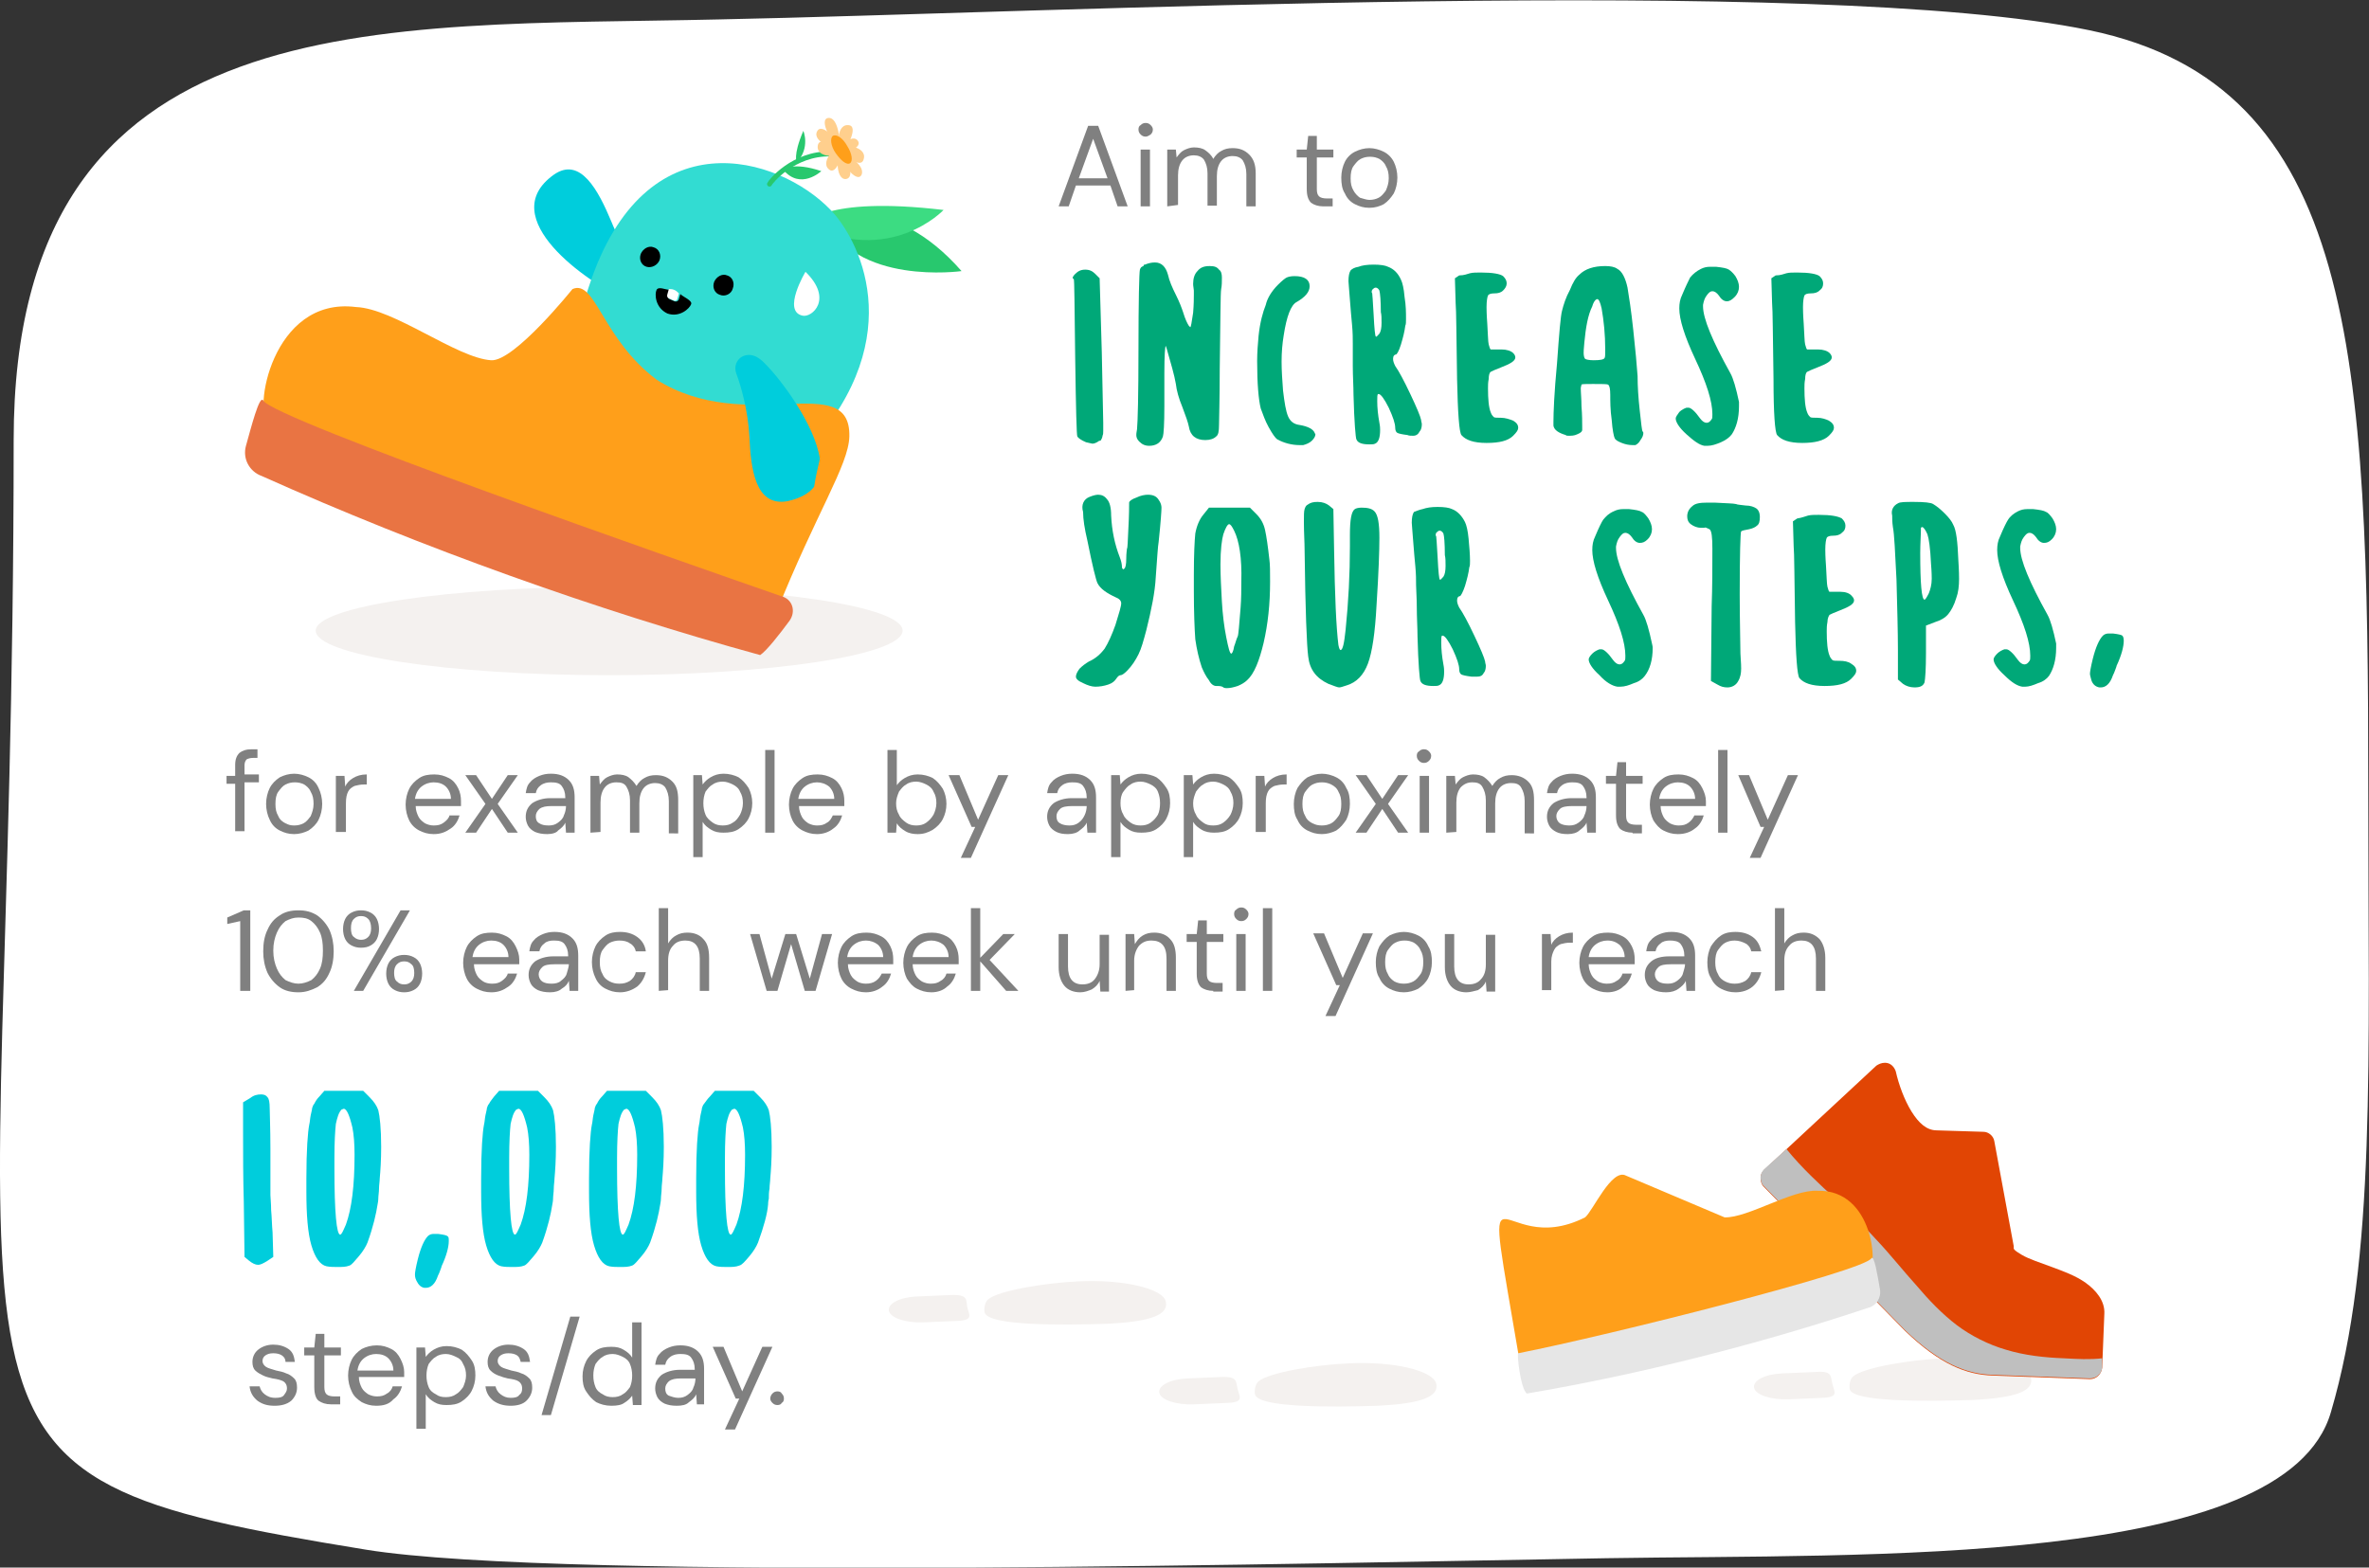 <?xml version="1.0" encoding="utf-8"?>
<!-- Generator: Adobe Illustrator 25.1.0, SVG Export Plug-In . SVG Version: 6.00 Build 0)  -->
<svg version="1.1" id="Layer_1" xmlns="http://www.w3.org/2000/svg" xmlns:xlink="http://www.w3.org/1999/xlink" x="0px" y="0px"
	 viewBox="0 0 329.4 218" style="enable-background:new 0 0 329.4 218;" xml:space="preserve">
<rect x="0" y="0" width="329.4" height="218" fill="#333333" stroke="none"/>
<style type="text/css">
	.st0{fill:#F4F1EF;}
	.st1{fill:#FFFFFF;}
	.st2{fill:#808080;}
	.st3{fill:#00A878;}
	.st4{fill:#00CDDC;}
	.st5{fill:#E14504;}
	.st6{fill:#BFBFBF;}
	.st7{fill:#FF9F1A;}
	.st8{fill:#E6E6E6;}
	.st9{fill:#28C86E;}
	.st10{fill:#3CDC82;}
	.st11{fill:#32DCD2;}
	.st12{fill:none;stroke:#28C86E;stroke-width:0.693;stroke-linecap:round;stroke-miterlimit:10;}
	.st13{fill:#FFCF8D;}
	.st14{fill:#E97443;}
</style>
<g>
	<g>
		<path class="st0" d="M221.4,192.9c0.2,1,1,1.8-1.4,1.9l-4.7,0.2c-2.4,0.1-4.6-0.6-4.8-1.6s1.5-1.9,3.9-2l4.7-0.2
			C221.6,191,221.2,191.8,221.4,192.9z"/>
		<path class="st1" d="M1.9,61.2c0,140.8-16.7,143.6,48.9,154.3c27.5,4.5,135.9,1.8,172.6,1.2c36.1-0.6,94.4,1.4,100.7-20.3
			c6.3-21.4,5.2-48.5,5.2-86.9c0-60.3-1.7-97.6-38.8-105.3C252.8-3.6,145.4,1.8,100,2.7C53.1,3.8,1.9-0.3,1.9,61.2z"/>
		<path class="st2" d="M32.7,115.8V109h-1.2v-1.1h1.2v-1.5c0-0.8,0.2-1.3,0.6-1.7c0.4-0.3,0.9-0.5,1.7-0.5h0.8v1.2h-0.6
			c-0.4,0-0.7,0.1-0.9,0.2c-0.2,0.2-0.3,0.5-0.3,0.8v1.3h2v1.1h-2v6.8h-1.3V115.8z"/>
		<path class="st2" d="M40.9,116c-0.8,0-1.4-0.2-2-0.5s-1.1-0.8-1.4-1.5c-0.3-0.6-0.5-1.4-0.5-2.2c0-0.8,0.2-1.6,0.5-2.2
			s0.8-1.1,1.4-1.5c0.6-0.3,1.3-0.5,2-0.5s1.4,0.2,2,0.5s1.1,0.8,1.4,1.5c0.3,0.6,0.5,1.4,0.5,2.2c0,0.8-0.2,1.6-0.5,2.2
			s-0.8,1.1-1.4,1.5C42.3,115.8,41.6,116,40.9,116z M40.9,114.8c0.5,0,0.9-0.1,1.3-0.3c0.4-0.2,0.7-0.6,1-1c0.2-0.5,0.4-1,0.4-1.7
			s-0.1-1.2-0.4-1.7c-0.2-0.5-0.6-0.8-0.9-1c-0.4-0.2-0.8-0.3-1.3-0.3s-0.9,0.1-1.3,0.3c-0.4,0.2-0.7,0.6-1,1s-0.4,1-0.4,1.7
			s0.1,1.2,0.4,1.7c0.2,0.5,0.6,0.8,1,1S40.4,114.8,40.9,114.8z"/>
		<path class="st2" d="M46.7,115.8v-7.9h1.2l0.1,1.5c0.2-0.5,0.6-0.9,1.1-1.2s1.1-0.5,1.9-0.5v1.4h-0.4c-0.5,0-0.9,0.1-1.3,0.2
			c-0.4,0.2-0.7,0.4-0.9,0.8s-0.3,0.9-0.3,1.6v4h-1.4V115.8z"/>
		<path class="st2" d="M60.3,116c-0.8,0-1.4-0.2-2-0.5s-1.1-0.8-1.4-1.4c-0.3-0.6-0.5-1.4-0.5-2.2c0-0.8,0.2-1.6,0.5-2.2
			s0.8-1.1,1.4-1.5c0.6-0.4,1.3-0.5,2.1-0.5s1.4,0.2,2,0.5s1,0.8,1.3,1.4s0.4,1.2,0.4,1.8c0,0.1,0,0.2,0,0.3c0,0.1,0,0.2,0,0.4h-6.3
			c0,0.6,0.2,1.1,0.4,1.5s0.6,0.7,0.9,0.9c0.4,0.2,0.8,0.3,1.2,0.3c0.6,0,1-0.1,1.4-0.4s0.7-0.6,0.8-1h1.4c-0.2,0.7-0.6,1.4-1.2,1.8
			C62,115.7,61.3,116,60.3,116z M60.3,108.8c-0.6,0-1.2,0.2-1.7,0.6s-0.8,1-0.9,1.7h5c0-0.7-0.3-1.3-0.7-1.7
			C61.6,109,61,108.8,60.3,108.8z"/>
		<path class="st2" d="M64.7,115.8l2.8-4l-2.8-4h1.5l2.2,3.3l2.2-3.3H72l-2.8,4l2.8,4h-1.4l-2.2-3.3l-2.2,3.3H64.7z"/>
		<path class="st2" d="M76.1,116c-0.7,0-1.2-0.1-1.7-0.3c-0.4-0.2-0.8-0.5-1-0.9s-0.3-0.8-0.3-1.2c0-0.8,0.3-1.4,0.9-1.9
			c0.6-0.4,1.5-0.7,2.5-0.7h2.1v-0.1c0-0.7-0.2-1.2-0.5-1.6s-0.8-0.5-1.5-0.5c-0.5,0-1,0.1-1.4,0.4s-0.6,0.6-0.7,1.1h-1.4
			c0.1-0.6,0.2-1.1,0.6-1.5c0.3-0.4,0.8-0.7,1.3-0.9c0.5-0.2,1-0.3,1.6-0.3c1.1,0,1.9,0.3,2.5,0.9s0.8,1.4,0.8,2.4v4.9h-1.2
			l-0.1-1.4c-0.2,0.5-0.6,0.8-1,1.1C77.4,115.8,76.8,116,76.1,116z M76.3,114.8c0.5,0,0.9-0.1,1.3-0.4s0.7-0.6,0.8-1
			c0.2-0.4,0.3-0.9,0.3-1.3l0,0h-2c-0.8,0-1.3,0.1-1.7,0.4c-0.3,0.3-0.5,0.6-0.5,1s0.1,0.8,0.5,1C75.3,114.7,75.7,114.8,76.3,114.8z
			"/>
		<path class="st2" d="M82.1,115.8v-7.9h1.2l0.1,1.2c0.3-0.4,0.6-0.8,1-1s0.9-0.4,1.4-0.4c0.6,0,1.2,0.1,1.6,0.4s0.8,0.7,1.1,1.2
			c0.3-0.5,0.7-0.9,1.1-1.1c0.5-0.3,1-0.4,1.6-0.4c1,0,1.7,0.3,2.3,0.9c0.6,0.6,0.8,1.4,0.8,2.6v4.6H93v-4.5c0-0.8-0.2-1.4-0.5-1.9
			c-0.3-0.4-0.8-0.6-1.4-0.6s-1.2,0.2-1.6,0.7s-0.6,1.2-0.6,2.1v4.1h-1.3v-4.5c0-0.8-0.2-1.4-0.5-1.9s-0.8-0.6-1.4-0.6
			s-1.2,0.2-1.6,0.7s-0.6,1.2-0.6,2.1v4.1L82.1,115.8L82.1,115.8z"/>
		<path class="st2" d="M96.4,119.3v-11.5h1.2l0.1,1.3c0.3-0.4,0.6-0.7,1.1-1s1.1-0.5,1.8-0.5c0.8,0,1.5,0.2,2.1,0.5
			c0.6,0.4,1,0.9,1.4,1.5c0.3,0.6,0.5,1.3,0.5,2.1c0,0.8-0.2,1.5-0.5,2.1s-0.8,1.1-1.4,1.5s-1.3,0.5-2.1,0.5c-0.7,0-1.2-0.1-1.7-0.4
			s-0.9-0.6-1.2-1.1v4.9h-1.3V119.3z M100.5,114.8c0.5,0,1-0.1,1.4-0.4c0.4-0.2,0.7-0.6,1-1.1c0.2-0.4,0.4-1,0.4-1.6
			s-0.1-1.1-0.4-1.6c-0.2-0.5-0.6-0.8-1-1s-0.9-0.4-1.4-0.4s-1,0.1-1.4,0.4c-0.4,0.2-0.7,0.6-1,1c-0.2,0.5-0.3,1-0.3,1.6
			s0.1,1.1,0.3,1.6c0.2,0.5,0.6,0.8,1,1.1C99.5,114.7,100,114.8,100.5,114.8z"/>
		<path class="st2" d="M106.4,115.8v-11.5h1.3v11.5H106.4z"/>
		<path class="st2" d="M113.6,116c-0.8,0-1.4-0.2-2-0.5s-1.1-0.8-1.4-1.4s-0.5-1.4-0.5-2.2c0-0.8,0.2-1.6,0.5-2.2s0.8-1.1,1.4-1.5
			s1.3-0.5,2.1-0.5c0.8,0,1.4,0.2,2,0.5s1,0.8,1.3,1.4s0.4,1.2,0.4,1.8c0,0.1,0,0.2,0,0.3s0,0.2,0,0.4h-6.3c0,0.6,0.2,1.1,0.4,1.5
			c0.2,0.4,0.6,0.7,0.9,0.9c0.4,0.2,0.8,0.3,1.2,0.3c0.6,0,1-0.1,1.4-0.4c0.4-0.2,0.6-0.6,0.8-1h1.3c-0.2,0.7-0.6,1.4-1.2,1.8
			C115.3,115.7,114.5,116,113.6,116z M113.6,108.8c-0.6,0-1.2,0.2-1.7,0.6s-0.8,1-0.9,1.7h5c0-0.7-0.3-1.3-0.7-1.7
			C114.8,109,114.2,108.8,113.6,108.8z"/>
		<path class="st2" d="M127.6,116c-0.6,0-1.2-0.1-1.7-0.4s-0.9-0.6-1.2-1.1l-0.1,1.3h-1.2v-11.5h1.3v4.9c0.3-0.4,0.6-0.7,1.1-1
			s1.1-0.5,1.8-0.5c0.8,0,1.5,0.2,2.1,0.5c0.6,0.4,1,0.9,1.4,1.5c0.3,0.6,0.5,1.3,0.5,2.1s-0.2,1.5-0.5,2.1s-0.8,1.1-1.4,1.5
			C129,115.8,128.4,116,127.6,116z M127.4,114.8c0.5,0,1-0.1,1.4-0.4s0.7-0.6,1-1.1c0.2-0.4,0.4-1,0.4-1.6s-0.1-1.1-0.4-1.6
			c-0.2-0.5-0.6-0.8-1-1s-0.9-0.4-1.4-0.4s-1,0.1-1.4,0.4c-0.4,0.2-0.7,0.6-1,1c-0.2,0.5-0.4,1-0.4,1.6s0.1,1.1,0.4,1.6
			c0.2,0.5,0.6,0.8,1,1.1C126.4,114.7,126.9,114.8,127.4,114.8z"/>
		<path class="st2" d="M133.6,119.3l2-4.3h-0.5l-3.2-7.2h1.5l2.6,6.2l2.8-6.2h1.4l-5.2,11.5H133.6z"/>
		<path class="st2" d="M148.5,116c-0.7,0-1.2-0.1-1.6-0.3c-0.4-0.2-0.8-0.5-1-0.9s-0.3-0.8-0.3-1.2c0-0.8,0.3-1.4,0.9-1.9
			c0.6-0.4,1.5-0.7,2.5-0.7h2.1v-0.1c0-0.7-0.2-1.2-0.5-1.6s-0.8-0.5-1.5-0.5c-0.5,0-1,0.1-1.4,0.4s-0.6,0.6-0.7,1.1h-1.4
			c0.1-0.6,0.2-1.1,0.6-1.5c0.3-0.4,0.8-0.7,1.3-0.9c0.5-0.2,1-0.3,1.6-0.3c1.1,0,1.9,0.3,2.5,0.9s0.8,1.4,0.8,2.4v4.9h-1.2
			l-0.1-1.4c-0.2,0.5-0.6,0.8-1,1.1C149.8,115.8,149.2,116,148.5,116z M148.7,114.8c0.5,0,0.9-0.1,1.3-0.4c0.4-0.3,0.6-0.6,0.8-1
			s0.3-0.9,0.3-1.3l0,0h-2c-0.8,0-1.4,0.1-1.7,0.4s-0.5,0.6-0.5,1s0.1,0.8,0.5,1C147.7,114.7,148.2,114.8,148.7,114.8z"/>
		<path class="st2" d="M154.5,119.3v-11.5h1.2l0.1,1.3c0.3-0.4,0.6-0.7,1.1-1s1.1-0.5,1.8-0.5c0.8,0,1.5,0.2,2.1,0.5
			c0.6,0.4,1,0.9,1.4,1.5s0.5,1.3,0.5,2.1c0,0.8-0.2,1.5-0.5,2.1s-0.8,1.1-1.4,1.5c-0.6,0.4-1.3,0.5-2.1,0.5c-0.7,0-1.2-0.1-1.7-0.4
			s-0.9-0.6-1.2-1.1v4.9h-1.3V119.3z M158.6,114.8c0.5,0,1-0.1,1.4-0.4s0.7-0.6,1-1.1c0.2-0.4,0.3-1,0.3-1.6s-0.1-1.1-0.3-1.6
			s-0.6-0.8-1-1s-0.9-0.4-1.4-0.4s-1,0.1-1.4,0.4c-0.4,0.2-0.7,0.6-1,1s-0.4,1-0.4,1.6s0.1,1.1,0.4,1.6c0.2,0.5,0.6,0.8,1,1.1
			C157.6,114.7,158.1,114.8,158.6,114.8z"/>
		<path class="st2" d="M164.6,119.3v-11.5h1.2l0.1,1.3c0.3-0.4,0.6-0.7,1.1-1s1.1-0.5,1.8-0.5c0.8,0,1.5,0.2,2.1,0.5
			c0.6,0.4,1,0.9,1.4,1.5s0.5,1.3,0.5,2.1c0,0.8-0.2,1.5-0.5,2.1s-0.8,1.1-1.4,1.5c-0.6,0.4-1.3,0.5-2.1,0.5c-0.6,0-1.2-0.1-1.7-0.4
			s-0.9-0.6-1.2-1.1v4.9h-1.3V119.3z M168.7,114.8c0.5,0,1-0.1,1.4-0.4s0.7-0.6,1-1.1c0.2-0.4,0.4-1,0.4-1.6s-0.1-1.1-0.4-1.6
			c-0.2-0.5-0.6-0.8-1-1s-0.9-0.4-1.4-0.4s-1,0.1-1.4,0.4c-0.4,0.2-0.7,0.6-1,1c-0.2,0.5-0.4,1-0.4,1.6s0.1,1.1,0.4,1.6
			c0.2,0.5,0.6,0.8,1,1.1C167.7,114.7,168.1,114.8,168.7,114.8z"/>
		<path class="st2" d="M174.6,115.8v-7.9h1.2l0.1,1.5c0.2-0.5,0.6-0.9,1.1-1.2s1.1-0.5,1.9-0.5v1.4h-0.4c-0.5,0-0.9,0.1-1.3,0.2
			c-0.4,0.2-0.7,0.4-0.9,0.8s-0.3,0.9-0.3,1.6v4h-1.4V115.8z"/>
		<path class="st2" d="M183.8,116c-0.8,0-1.4-0.2-2-0.5s-1.1-0.8-1.4-1.5c-0.4-0.6-0.5-1.4-0.5-2.2c0-0.8,0.2-1.6,0.5-2.2
			c0.4-0.6,0.8-1.1,1.4-1.5c0.6-0.3,1.3-0.5,2-0.5s1.4,0.2,2,0.5s1.1,0.8,1.4,1.5c0.4,0.6,0.5,1.4,0.5,2.2c0,0.8-0.2,1.6-0.5,2.2
			c-0.4,0.6-0.8,1.1-1.4,1.5C185.2,115.8,184.5,116,183.8,116z M183.8,114.8c0.5,0,0.9-0.1,1.3-0.3s0.7-0.6,1-1s0.4-1,0.4-1.7
			s-0.1-1.2-0.4-1.7c-0.2-0.5-0.6-0.8-1-1s-0.8-0.3-1.3-0.3s-0.9,0.1-1.3,0.3c-0.4,0.2-0.7,0.6-1,1s-0.4,1-0.4,1.7s0.1,1.2,0.4,1.7
			c0.2,0.5,0.6,0.8,1,1C182.9,114.7,183.3,114.8,183.8,114.8z"/>
		<path class="st2" d="M188.5,115.8l2.8-4l-2.8-4h1.5l2.2,3.3l2.2-3.3h1.4l-2.8,4l2.8,4h-1.4l-2.2-3.3l-2.2,3.3H188.5z"/>
		<path class="st2" d="M198,106.1c-0.3,0-0.5-0.1-0.7-0.3c-0.2-0.2-0.3-0.4-0.3-0.7s0.1-0.5,0.3-0.6c0.2-0.2,0.4-0.3,0.7-0.3
			s0.5,0.1,0.7,0.3c0.2,0.2,0.3,0.4,0.3,0.6c0,0.3-0.1,0.5-0.3,0.7C198.5,106,198.3,106.1,198,106.1z M197.4,115.8v-7.9h1.3v7.9
			H197.4z"/>
		<path class="st2" d="M201.1,115.8v-7.9h1.2l0.1,1.2c0.3-0.4,0.6-0.8,1-1s0.9-0.4,1.4-0.4c0.6,0,1.2,0.1,1.6,0.4
			c0.4,0.3,0.8,0.7,1.1,1.2c0.3-0.5,0.7-0.9,1.1-1.1c0.5-0.3,1-0.4,1.6-0.4c0.9,0,1.7,0.3,2.3,0.9s0.8,1.4,0.8,2.6v4.6H212v-4.5
			c0-0.8-0.2-1.4-0.5-1.9s-0.8-0.6-1.4-0.6c-0.6,0-1.2,0.2-1.6,0.7c-0.4,0.5-0.6,1.2-0.6,2.1v4.1h-1.3v-4.5c0-0.8-0.2-1.4-0.5-1.9
			s-0.8-0.6-1.4-0.6c-0.6,0-1.1,0.2-1.6,0.7c-0.4,0.5-0.6,1.2-0.6,2.1v4.1L201.1,115.8L201.1,115.8z"/>
		<path class="st2" d="M218,116c-0.7,0-1.2-0.1-1.6-0.3c-0.4-0.2-0.8-0.5-1-0.9s-0.3-0.8-0.3-1.2c0-0.8,0.3-1.4,0.9-1.9
			c0.6-0.4,1.5-0.7,2.5-0.7h2.1v-0.1c0-0.7-0.2-1.2-0.5-1.6s-0.8-0.5-1.5-0.5c-0.5,0-1,0.1-1.4,0.4s-0.6,0.6-0.7,1.1h-1.4
			c0.1-0.6,0.2-1.1,0.6-1.5c0.3-0.4,0.8-0.7,1.3-0.9c0.5-0.2,1-0.3,1.6-0.3c1.1,0,1.9,0.3,2.5,0.9s0.8,1.4,0.8,2.4v4.9h-1.2
			l-0.1-1.4c-0.2,0.5-0.6,0.8-1,1.1C219.3,115.8,218.7,116,218,116z M218.2,114.8c0.5,0,0.9-0.1,1.3-0.4c0.4-0.3,0.7-0.6,0.8-1
			c0.2-0.4,0.3-0.9,0.3-1.3l0,0h-2c-0.8,0-1.4,0.1-1.7,0.4s-0.5,0.6-0.5,1s0.2,0.8,0.5,1C217.2,114.7,217.7,114.8,218.2,114.8z"/>
		<path class="st2" d="M227,115.8c-0.7,0-1.3-0.2-1.7-0.5c-0.4-0.4-0.6-1-0.6-1.9V109h-1.4v-1.1h1.4l0.2-1.9h1.2v1.9h2.3v1.1h-2.3
			v4.4c0,0.5,0.1,0.8,0.3,1s0.6,0.3,1.1,0.3h0.8v1.2H227V115.8z"/>
		<path class="st2" d="M233.3,116c-0.8,0-1.4-0.2-2-0.5s-1-0.8-1.4-1.4c-0.3-0.6-0.5-1.4-0.5-2.2c0-0.8,0.2-1.6,0.5-2.2
			s0.8-1.1,1.4-1.5c0.6-0.4,1.3-0.5,2.1-0.5s1.4,0.2,2,0.5s1,0.8,1.3,1.4s0.5,1.2,0.5,1.8c0,0.1,0,0.2,0,0.3c0,0.1,0,0.2,0,0.4h-6.3
			c0,0.6,0.2,1.1,0.4,1.5s0.6,0.7,0.9,0.9c0.4,0.2,0.8,0.3,1.2,0.3c0.6,0,1-0.1,1.4-0.4s0.6-0.6,0.8-1h1.3c-0.2,0.7-0.6,1.4-1.2,1.8
			C235.1,115.7,234.3,116,233.3,116z M233.3,108.8c-0.6,0-1.2,0.2-1.7,0.6s-0.8,1-0.9,1.7h5c0-0.7-0.3-1.3-0.7-1.7
			C234.6,109,234,108.8,233.3,108.8z"/>
		<path class="st2" d="M238.9,115.8v-11.5h1.3v11.5H238.9z"/>
		<path class="st2" d="M243.3,119.3l2-4.3h-0.5l-3.1-7.2h1.5l2.6,6.2l2.8-6.2h1.4l-5.2,11.5H243.3z"/>
		<path class="st2" d="M33.4,137.8v-9.7l-1.8,0.4v-0.9l2.3-1h0.9v11.2H33.4L33.4,137.8z"/>
		<path class="st2" d="M41.5,138c-1,0-1.9-0.2-2.6-0.7c-0.7-0.5-1.3-1.2-1.7-2c-0.4-0.9-0.6-1.9-0.6-3c0-1.2,0.2-2.2,0.6-3
			c0.4-0.9,0.9-1.5,1.7-2c0.7-0.5,1.6-0.7,2.6-0.7s1.8,0.2,2.6,0.7c0.7,0.5,1.3,1.2,1.7,2c0.4,0.9,0.6,1.9,0.6,3s-0.2,2.2-0.6,3
			c-0.4,0.9-0.9,1.5-1.7,2C43.3,137.7,42.5,138,41.5,138z M41.5,136.8c0.6,0,1.2-0.2,1.8-0.5c0.5-0.4,0.9-0.9,1.2-1.6
			s0.4-1.5,0.4-2.5s-0.1-1.8-0.4-2.5s-0.7-1.2-1.2-1.6c-0.5-0.4-1.1-0.5-1.8-0.5s-1.2,0.2-1.8,0.5c-0.5,0.4-0.9,0.9-1.2,1.6
			s-0.5,1.5-0.5,2.5s0.2,1.8,0.5,2.5s0.7,1.2,1.2,1.6C40.3,136.6,40.9,136.8,41.5,136.8z"/>
		<path class="st2" d="M50.2,131.8c-0.5,0-0.9-0.1-1.3-0.3c-0.4-0.2-0.7-0.5-0.9-0.9s-0.3-0.9-0.3-1.4s0.1-1,0.3-1.4
			c0.2-0.4,0.5-0.7,0.9-0.9c0.4-0.2,0.8-0.3,1.3-0.3s0.9,0.1,1.3,0.3c0.4,0.2,0.7,0.5,0.9,0.9c0.2,0.4,0.3,0.9,0.3,1.4
			s-0.1,1-0.3,1.4s-0.5,0.7-0.9,0.9C51.2,131.7,50.7,131.8,50.2,131.8z M50.2,130.7c0.4,0,0.7-0.1,1-0.4s0.4-0.7,0.4-1.2
			s-0.1-1-0.4-1.3c-0.3-0.3-0.6-0.4-1-0.4s-0.7,0.1-1,0.4c-0.3,0.3-0.4,0.7-0.4,1.3c0,0.5,0.1,1,0.4,1.2
			C49.5,130.6,49.9,130.7,50.2,130.7z M49.2,137.8l6.5-11.2H57l-6.5,11.2H49.2z M56.2,138c-0.5,0-0.9-0.1-1.3-0.3
			c-0.4-0.2-0.7-0.5-0.9-0.9s-0.3-0.9-0.3-1.4s0.1-1,0.3-1.4s0.5-0.7,0.9-0.9c0.4-0.2,0.8-0.3,1.3-0.3s0.9,0.1,1.3,0.3
			c0.4,0.2,0.7,0.5,0.9,0.9s0.3,0.9,0.3,1.4s-0.1,1-0.3,1.4s-0.5,0.7-0.9,0.9C57.1,137.9,56.7,138,56.2,138z M56.2,136.9
			c0.4,0,0.7-0.1,1-0.4s0.4-0.7,0.4-1.2s-0.1-1-0.4-1.2c-0.3-0.3-0.6-0.4-1-0.4s-0.7,0.1-1,0.4s-0.4,0.7-0.4,1.2s0.1,1,0.4,1.2
			C55.5,136.8,55.8,136.9,56.2,136.9z"/>
		<path class="st2" d="M68.3,138c-0.8,0-1.4-0.2-2-0.5s-1.1-0.8-1.4-1.4s-0.5-1.4-0.5-2.2c0-0.8,0.2-1.6,0.5-2.2s0.8-1.1,1.4-1.5
			s1.3-0.5,2.1-0.5c0.8,0,1.4,0.2,2,0.5s1,0.8,1.3,1.4s0.5,1.2,0.5,1.8c0,0.1,0,0.2,0,0.3s0,0.2,0,0.4h-6.3c0,0.6,0.2,1.1,0.4,1.5
			c0.2,0.4,0.6,0.7,0.9,0.9s0.8,0.3,1.2,0.3c0.6,0,1-0.1,1.4-0.4s0.7-0.6,0.8-1h1.3c-0.2,0.7-0.6,1.4-1.2,1.8
			C70,137.7,69.3,138,68.3,138z M68.3,130.8c-0.6,0-1.2,0.2-1.7,0.6s-0.8,1-0.9,1.7h5c0-0.7-0.3-1.3-0.7-1.7
			C69.6,131,69,130.8,68.3,130.8z"/>
		<path class="st2" d="M76.5,138c-0.7,0-1.2-0.1-1.7-0.3c-0.4-0.2-0.8-0.5-1-0.9s-0.3-0.8-0.3-1.2c0-0.8,0.3-1.4,0.9-1.9
			c0.6-0.4,1.5-0.7,2.5-0.7H79v-0.1c0-0.7-0.2-1.2-0.5-1.6s-0.8-0.5-1.5-0.5c-0.5,0-1,0.1-1.3,0.4c-0.4,0.3-0.6,0.6-0.7,1.1h-1.4
			c0.1-0.6,0.2-1.1,0.6-1.5c0.3-0.4,0.8-0.7,1.3-0.9c0.5-0.2,1-0.3,1.6-0.3c1.1,0,1.9,0.3,2.5,0.9s0.8,1.4,0.8,2.4v4.9h-1.2
			l-0.1-1.4c-0.2,0.5-0.5,0.8-1,1.1C77.8,137.8,77.2,138,76.5,138z M76.7,136.8c0.5,0,1-0.1,1.3-0.4c0.4-0.3,0.7-0.6,0.8-1
			s0.3-0.9,0.3-1.3l0,0h-2c-0.8,0-1.4,0.1-1.7,0.4c-0.3,0.3-0.5,0.6-0.5,1s0.2,0.8,0.5,1C75.7,136.7,76.1,136.8,76.7,136.8z"/>
		<path class="st2" d="M86.2,138c-0.8,0-1.4-0.2-2-0.5s-1.1-0.8-1.4-1.5c-0.3-0.6-0.5-1.4-0.5-2.2c0-0.8,0.2-1.6,0.5-2.2
			s0.8-1.1,1.4-1.5s1.3-0.5,2-0.5c0.9,0,1.7,0.2,2.4,0.7s1.1,1.2,1.2,2h-1.4c-0.1-0.5-0.4-0.9-0.8-1.1c-0.4-0.3-0.9-0.4-1.5-0.4
			c-0.4,0-0.9,0.1-1.3,0.3c-0.4,0.2-0.7,0.6-1,1s-0.4,1-0.4,1.7s0.1,1.2,0.4,1.7c0.2,0.5,0.6,0.8,1,1s0.8,0.3,1.3,0.3
			c0.6,0,1-0.1,1.5-0.4c0.4-0.3,0.7-0.7,0.8-1.2h1.4c-0.2,0.8-0.6,1.5-1.2,2C87.9,137.7,87.1,138,86.2,138z"/>
		<path class="st2" d="M91.6,137.8v-11.5h1.3v4.9c0.3-0.5,0.7-0.9,1.1-1.1c0.5-0.3,1-0.4,1.6-0.4c0.9,0,1.7,0.3,2.2,0.9
			c0.6,0.6,0.8,1.5,0.8,2.6v4.6h-1.3v-4.5c0-1.7-0.7-2.5-2-2.5c-0.7,0-1.3,0.2-1.7,0.7c-0.5,0.5-0.7,1.2-0.7,2.1v4.1L91.6,137.8
			L91.6,137.8z"/>
		<path class="st2" d="M106.6,137.8l-2.3-7.9h1.3l1.7,6.2l1.9-6.2h1.5l1.9,6.2l1.7-6.2h1.4l-2.3,7.9h-1.5l-1.9-6.5l-1.9,6.5H106.6z"
			/>
		<path class="st2" d="M120.4,138c-0.8,0-1.4-0.2-2-0.5s-1.1-0.8-1.4-1.4s-0.5-1.4-0.5-2.2c0-0.8,0.2-1.6,0.5-2.2s0.8-1.1,1.4-1.5
			s1.3-0.5,2.1-0.5c0.8,0,1.4,0.2,2,0.5s1,0.8,1.3,1.4s0.4,1.2,0.4,1.8c0,0.1,0,0.2,0,0.3s0,0.2,0,0.4h-6.3c0,0.6,0.2,1.1,0.4,1.5
			c0.2,0.4,0.6,0.7,0.9,0.9s0.8,0.3,1.2,0.3c0.5,0,1-0.1,1.4-0.4s0.6-0.6,0.8-1h1.3c-0.2,0.7-0.6,1.4-1.2,1.8
			C122.1,137.7,121.3,138,120.4,138z M120.4,130.8c-0.6,0-1.2,0.2-1.7,0.6s-0.8,1-0.9,1.7h5c0-0.7-0.3-1.3-0.7-1.7
			C121.6,131,121,130.8,120.4,130.8z"/>
		<path class="st2" d="M129.5,138c-0.8,0-1.4-0.2-2-0.5c-0.6-0.3-1-0.8-1.4-1.4c-0.3-0.6-0.5-1.4-0.5-2.2c0-0.8,0.2-1.6,0.5-2.2
			s0.8-1.1,1.4-1.5c0.6-0.4,1.3-0.5,2.1-0.5s1.4,0.2,2,0.5s1,0.8,1.3,1.4s0.4,1.2,0.4,1.8c0,0.1,0,0.2,0,0.3c0,0.1,0,0.2,0,0.4h-6.4
			c0,0.6,0.2,1.1,0.4,1.5c0.2,0.4,0.6,0.7,0.9,0.9c0.4,0.2,0.8,0.3,1.2,0.3c0.6,0,1-0.1,1.4-0.4c0.4-0.2,0.7-0.6,0.8-1h1.3
			c-0.2,0.7-0.6,1.4-1.2,1.8C131.2,137.7,130.4,138,129.5,138z M129.5,130.8c-0.6,0-1.2,0.2-1.7,0.6c-0.5,0.4-0.8,1-0.9,1.7h5
			c0-0.7-0.3-1.3-0.7-1.7C130.7,131,130.1,130.8,129.5,130.8z"/>
		<path class="st2" d="M135,137.8v-11.5h1.3v6.9l3.2-3.3h1.6l-3.5,3.6l4,4.3h-1.7l-3.6-4.1v4.1H135z"/>
		<path class="st2" d="M150.2,138c-0.9,0-1.7-0.3-2.2-0.9s-0.8-1.5-0.8-2.6v-4.6h1.3v4.5c0,1.7,0.7,2.5,2,2.5c0.7,0,1.3-0.2,1.7-0.7
			s0.7-1.2,0.7-2.1V130h1.3v7.9H153l-0.1-1.5c-0.2,0.5-0.6,0.9-1.1,1.2C151.3,137.8,150.8,138,150.2,138z"/>
		<path class="st2" d="M156.5,137.8v-7.9h1.2l0.1,1.4c0.3-0.5,0.6-0.9,1.1-1.2c0.5-0.3,1-0.4,1.6-0.4c0.9,0,1.7,0.3,2.2,0.9
			c0.6,0.6,0.8,1.5,0.8,2.6v4.6h-1.3v-4.5c0-1.7-0.7-2.5-2.1-2.5c-0.7,0-1.2,0.2-1.7,0.7c-0.4,0.5-0.7,1.2-0.7,2.1v4.1L156.5,137.8
			L156.5,137.8z"/>
		<path class="st2" d="M168.7,137.8c-0.7,0-1.3-0.2-1.7-0.5c-0.4-0.4-0.6-1-0.6-1.9V131H165v-1.1h1.4l0.2-1.9h1.2v1.9h2.3v1.1h-2.3
			v4.4c0,0.5,0.1,0.8,0.3,1s0.6,0.3,1.1,0.3h0.8v1.2h-1.3V137.8z"/>
		<path class="st2" d="M172.6,128.1c-0.3,0-0.5-0.1-0.7-0.3c-0.2-0.2-0.3-0.4-0.3-0.7s0.1-0.5,0.3-0.6c0.2-0.2,0.4-0.3,0.7-0.3
			s0.5,0.1,0.7,0.3c0.2,0.2,0.3,0.4,0.3,0.6c0,0.3-0.1,0.5-0.3,0.7C173.1,128,172.9,128.1,172.6,128.1z M171.9,137.8v-7.9h1.3v7.9
			H171.9z"/>
		<path class="st2" d="M175.6,137.8v-11.5h1.3v11.5H175.6z"/>
		<path class="st2" d="M184.3,141.3l2-4.3h-0.5l-3.2-7.2h1.5l2.6,6.2l2.8-6.2h1.4l-5.2,11.5H184.3z"/>
		<path class="st2" d="M195.2,138c-0.8,0-1.4-0.2-2-0.5s-1.1-0.8-1.4-1.5c-0.4-0.6-0.5-1.4-0.5-2.2c0-0.8,0.2-1.6,0.5-2.2
			c0.4-0.6,0.8-1.1,1.4-1.5c0.6-0.3,1.3-0.5,2-0.5s1.4,0.2,2,0.5s1.1,0.8,1.4,1.5c0.4,0.6,0.5,1.4,0.5,2.2c0,0.8-0.2,1.6-0.5,2.2
			s-0.8,1.1-1.4,1.5C196.6,137.8,195.9,138,195.2,138z M195.2,136.8c0.5,0,0.9-0.1,1.3-0.3s0.7-0.6,1-1s0.4-1,0.4-1.7
			s-0.1-1.2-0.4-1.7c-0.2-0.5-0.6-0.8-0.9-1c-0.4-0.2-0.8-0.3-1.3-0.3s-0.9,0.1-1.3,0.3c-0.4,0.2-0.7,0.6-1,1s-0.4,1-0.4,1.7
			s0.1,1.2,0.4,1.7c0.2,0.5,0.6,0.8,0.9,1C194.3,136.7,194.7,136.8,195.2,136.8z"/>
		<path class="st2" d="M203.9,138c-0.9,0-1.7-0.3-2.2-0.9s-0.8-1.5-0.8-2.6v-4.6h1.3v4.5c0,1.7,0.7,2.5,2,2.5c0.7,0,1.3-0.2,1.7-0.7
			c0.5-0.5,0.7-1.2,0.7-2.1V130h1.3v7.9h-1.2l-0.1-1.4c-0.2,0.5-0.6,0.9-1.1,1.2C205,137.8,204.5,138,203.9,138z"/>
		<path class="st2" d="M214.4,137.8v-7.9h1.2l0.1,1.5c0.2-0.5,0.6-0.9,1.1-1.2s1.1-0.5,1.9-0.5v1.4h-0.4c-0.5,0-0.9,0.1-1.3,0.2
			c-0.4,0.2-0.7,0.4-0.9,0.8s-0.4,0.9-0.4,1.6v4h-1.3V137.8z"/>
		<path class="st2" d="M223.5,138c-0.8,0-1.4-0.2-2-0.5s-1.1-0.8-1.4-1.4c-0.3-0.6-0.5-1.4-0.5-2.2c0-0.8,0.2-1.6,0.5-2.2
			s0.8-1.1,1.4-1.5c0.6-0.4,1.3-0.5,2.1-0.5s1.4,0.2,2,0.5s1,0.8,1.3,1.4s0.4,1.2,0.4,1.8c0,0.1,0,0.2,0,0.3c0,0.1,0,0.2,0,0.4h-6.4
			c0,0.6,0.2,1.1,0.4,1.5s0.6,0.7,0.9,0.9c0.4,0.2,0.8,0.3,1.2,0.3c0.6,0,1-0.1,1.4-0.4c0.4-0.2,0.7-0.6,0.8-1h1.3
			c-0.2,0.7-0.6,1.4-1.2,1.8C225.2,137.7,224.4,138,223.5,138z M223.5,130.8c-0.6,0-1.2,0.2-1.7,0.6s-0.8,1-0.9,1.7h5
			c0-0.7-0.3-1.3-0.7-1.7C224.7,131,224.2,130.8,223.5,130.8z"/>
		<path class="st2" d="M231.7,138c-0.7,0-1.2-0.1-1.7-0.3c-0.4-0.2-0.8-0.5-1-0.9s-0.3-0.8-0.3-1.2c0-0.8,0.3-1.4,0.9-1.9
			s1.5-0.7,2.5-0.7h2.1v-0.1c0-0.7-0.2-1.2-0.5-1.6s-0.9-0.5-1.5-0.5c-0.5,0-1,0.1-1.3,0.4c-0.4,0.3-0.6,0.6-0.7,1.1h-1.3
			c0.1-0.6,0.2-1.1,0.6-1.5c0.3-0.4,0.8-0.7,1.3-0.9c0.5-0.2,1-0.3,1.6-0.3c1.1,0,1.9,0.3,2.5,0.9s0.8,1.4,0.8,2.4v4.9h-1.2
			l-0.1-1.4c-0.2,0.5-0.6,0.8-1,1.1C233,137.8,232.4,138,231.7,138z M231.9,136.8c0.5,0,0.9-0.1,1.3-0.4c0.4-0.3,0.7-0.6,0.8-1
			s0.3-0.9,0.3-1.3l0,0h-2c-0.8,0-1.4,0.1-1.7,0.4s-0.5,0.6-0.5,1s0.2,0.8,0.5,1C230.9,136.7,231.3,136.8,231.9,136.8z"/>
		<path class="st2" d="M241.3,138c-0.8,0-1.4-0.2-2-0.5s-1.1-0.8-1.4-1.5c-0.4-0.6-0.5-1.4-0.5-2.2c0-0.8,0.2-1.6,0.5-2.2
			c0.4-0.6,0.8-1.1,1.4-1.5c0.6-0.4,1.3-0.5,2-0.5c0.9,0,1.7,0.2,2.4,0.7s1,1.2,1.2,2h-1.4c-0.1-0.5-0.4-0.9-0.8-1.1
			s-0.9-0.4-1.5-0.4c-0.5,0-0.9,0.1-1.3,0.3c-0.4,0.2-0.7,0.6-1,1s-0.4,1-0.4,1.7s0.1,1.2,0.4,1.7c0.2,0.5,0.6,0.8,1,1
			s0.8,0.3,1.3,0.3s1-0.1,1.5-0.4c0.4-0.3,0.7-0.7,0.8-1.2h1.4c-0.2,0.8-0.6,1.5-1.2,2S242.3,138,241.3,138z"/>
		<path class="st2" d="M246.8,137.8v-11.5h1.3v4.9c0.3-0.5,0.7-0.9,1.1-1.1c0.5-0.3,1-0.4,1.6-0.4c0.9,0,1.6,0.3,2.2,0.9
			c0.5,0.6,0.8,1.5,0.8,2.6v4.6h-1.3v-4.5c0-1.7-0.7-2.5-2-2.5c-0.7,0-1.3,0.2-1.7,0.7c-0.5,0.5-0.7,1.2-0.7,2.1v4.1L246.8,137.8
			L246.8,137.8z"/>
		<path class="st2" d="M147.2,28.7l4.1-11.2h1.4l4.1,11.2h-1.4l-1-2.9h-4.8l-1,2.9H147.2z M150,24.8h4l-2-5.5L150,24.8z"/>
		<path class="st2" d="M159.3,19c-0.3,0-0.5-0.1-0.7-0.3c-0.2-0.2-0.3-0.4-0.3-0.7c0-0.3,0.1-0.5,0.3-0.6c0.2-0.2,0.4-0.3,0.7-0.3
			s0.5,0.1,0.7,0.3c0.2,0.2,0.3,0.4,0.3,0.6c0,0.3-0.1,0.5-0.3,0.7C159.7,18.9,159.5,19,159.3,19z M158.6,28.7v-7.9h1.3v7.9H158.6z"
			/>
		<path class="st2" d="M162.3,28.7v-7.9h1.2l0.1,1.1c0.3-0.4,0.6-0.8,1-1s0.9-0.4,1.4-0.4c0.6,0,1.2,0.1,1.6,0.4s0.8,0.6,1.1,1.2
			c0.3-0.5,0.7-0.9,1.1-1.1c0.5-0.3,1-0.4,1.6-0.4c1,0,1.7,0.3,2.3,0.9s0.9,1.4,0.9,2.6v4.6h-1.3v-4.5c0-0.8-0.2-1.4-0.5-1.9
			c-0.3-0.4-0.8-0.6-1.4-0.6c-0.6,0-1.2,0.2-1.6,0.7c-0.4,0.5-0.6,1.2-0.6,2.1v4.1h-1.3v-4.5c0-0.8-0.2-1.4-0.5-1.9
			c-0.3-0.4-0.8-0.6-1.4-0.6c-0.6,0-1.2,0.2-1.6,0.7c-0.4,0.5-0.6,1.2-0.6,2.1v4.1L162.3,28.7L162.3,28.7z"/>
		<path class="st2" d="M184,28.7c-0.7,0-1.3-0.2-1.7-0.5c-0.4-0.4-0.6-1-0.6-1.9v-4.4h-1.4v-1.1h1.4l0.2-1.9h1.2v1.9h2.3v1.1h-2.3
			v4.4c0,0.5,0.1,0.8,0.3,1s0.6,0.3,1.1,0.3h0.8v1.1H184z"/>
		<path class="st2" d="M190.4,28.9c-0.8,0-1.4-0.2-2-0.5s-1.1-0.8-1.4-1.5c-0.4-0.6-0.5-1.4-0.5-2.2s0.2-1.6,0.5-2.2
			s0.8-1.1,1.4-1.4c0.6-0.3,1.3-0.5,2-0.5s1.4,0.2,2,0.5s1.1,0.8,1.4,1.4s0.5,1.4,0.5,2.2s-0.2,1.6-0.5,2.2
			c-0.4,0.6-0.8,1.1-1.4,1.5C191.8,28.7,191.2,28.9,190.4,28.9z M190.4,27.8c0.5,0,0.9-0.1,1.3-0.3c0.4-0.2,0.7-0.6,1-1
			c0.2-0.5,0.4-1,0.4-1.7s-0.1-1.2-0.4-1.7c-0.2-0.5-0.6-0.8-0.9-1c-0.4-0.2-0.8-0.3-1.3-0.3s-0.9,0.1-1.3,0.3c-0.4,0.2-0.7,0.6-1,1
			s-0.4,1-0.4,1.7s0.1,1.2,0.4,1.7c0.2,0.4,0.6,0.8,0.9,1C189.5,27.6,190,27.8,190.4,27.8z"/>
		<path class="st3" d="M149.5,38.1c0.4-0.4,0.8-0.6,1.4-0.6c0.6,0,1,0.2,1.4,0.6l0.6,0.6l0.3,10.3c0.1,5.7,0.2,9,0.2,9.8
			c0,0.5,0,0.8,0,1.1c0,0.3,0,0.5-0.1,0.7c0,0.2-0.1,0.3-0.1,0.4c-0.1,0.1-0.1,0.2-0.1,0.2s-0.1,0.1-0.2,0.1s-0.2,0.1-0.2,0.1
			c-0.3,0.2-0.6,0.3-0.8,0.3c-0.1,0-0.4-0.1-0.9-0.2c-0.7-0.3-1.1-0.6-1.2-0.8c-0.1-0.1-0.2-3.8-0.3-11s-0.1-10.8-0.2-10.9
			C149,38.7,149.2,38.4,149.5,38.1z"/>
		<path class="st3" d="M159.2,36.8c0.5-0.2,0.9-0.3,1.4-0.3c0.9,0,1.5,0.6,1.8,1.7c0.2,0.9,0.6,1.8,1.1,2.8s0.8,1.8,1,2.4
			c0.3,1,0.6,1.6,0.8,1.9c0.1,0.1,0.2,0.2,0.2,0.2c0.1,0,0.2-0.7,0.4-2c0.1-1.2,0.1-2,0.1-2.5v-0.6c0-0.2-0.1-0.6-0.1-0.9
			c0-0.8,0.2-1.4,0.6-1.8c0.4-0.5,0.9-0.7,1.7-0.7c0.6,0,1,0.1,1.3,0.5c0.3,0.2,0.4,0.6,0.4,1.1c0,0.6,0,1.1-0.1,1.6
			s-0.1,4.2-0.2,11.1c0,4.3-0.1,6.9-0.1,7.8s-0.1,1.4-0.4,1.6c-0.3,0.3-0.8,0.5-1.5,0.5c-1.3,0-2.1-0.6-2.3-1.9
			c-0.1-0.5-0.4-1.4-0.9-2.7c-0.5-1.2-0.8-2.3-0.9-3.2c-0.2-1.2-0.7-2.9-1.3-5c-0.1-0.2-0.1-0.3-0.1-0.3c-0.1,0-0.2,1.3-0.2,3.8v2.2
			v2.4c0,2.5-0.1,3.9-0.2,4.2c-0.3,0.9-1,1.3-1.9,1.3c-0.6,0-1-0.2-1.4-0.6c-0.3-0.3-0.4-0.6-0.4-0.9c0-0.1,0-0.3,0.1-0.8
			c0.1-1,0.2-4.7,0.2-11c0-7,0.1-10.8,0.2-11.2c0.1-0.3,0.2-0.4,0.5-0.5C159,36.8,159.1,36.8,159.2,36.8z"/>
		<path class="st3" d="M177.7,39.6c0.6-0.6,1-0.9,1.2-1s0.6-0.2,1.1-0.2c1.4,0,2.1,0.5,2.1,1.4c0,0.8-0.6,1.5-1.8,2.2
			c-0.8,0.4-1.4,2-1.8,4.6c-0.2,1.2-0.3,2.4-0.3,3.7c0,1.3,0.1,2.6,0.2,4c0.2,1.7,0.4,2.9,0.7,3.6s0.8,1.1,1.6,1.2
			c1.2,0.2,1.9,0.6,2.1,1.1c0,0.1,0.1,0.1,0.1,0.2c0,0.3-0.2,0.6-0.5,0.9s-0.8,0.5-1.2,0.6c-0.1,0-0.3,0-0.5,0
			c-1.1,0-2.2-0.3-3.1-0.8c-0.3-0.2-0.7-0.8-1.2-1.7c-0.5-0.9-0.8-1.8-1.1-2.6c-0.3-1.2-0.5-3.4-0.5-6.6c0-1.2,0.1-2.4,0.2-3.5
			c0.2-1.9,0.6-3.3,1-4.3C176.2,41.5,176.8,40.5,177.7,39.6z"/>
		<path class="st3" d="M188.9,37.1c0.5-0.2,1.2-0.3,2.1-0.3c0.9,0,1.6,0.1,2,0.3c0.8,0.3,1.4,0.9,1.8,1.8c0.2,0.4,0.4,1.2,0.5,2.4
			c0.2,1.2,0.2,2.2,0.2,3.1c0,0.4,0,0.7-0.1,0.9c-0.1,0.8-0.3,1.6-0.6,2.6s-0.6,1.4-0.7,1.4c-0.2,0-0.4,0.2-0.4,0.6
			c0,0.3,0.1,0.6,0.3,1c0.5,0.7,1.2,2,2.1,3.9c0.9,1.9,1.4,3.1,1.5,3.6c0,0.2,0.1,0.4,0.1,0.6c0,0.4-0.1,0.8-0.3,1
			c-0.2,0.4-0.5,0.6-0.9,0.6c-0.3,0-0.6,0-0.8-0.1c-0.8-0.1-1.2-0.2-1.4-0.3c-0.2-0.1-0.3-0.4-0.3-0.7c0-0.6-0.3-1.5-0.9-2.8
			c-0.6-1.2-1.1-1.9-1.4-1.9h-0.1c-0.1,0.1-0.1,0.4-0.1,1c0,0.9,0.1,1.9,0.3,3c0.1,0.5,0.1,0.8,0.1,1c0,1-0.2,1.7-0.7,1.9
			c-0.2,0.1-0.4,0.1-0.8,0.1c-1,0-1.6-0.2-1.8-0.7c-0.1-0.2-0.3-2.3-0.4-6.2c0-1.2-0.1-2.6-0.1-4s0-2.5,0-3.1c0-0.7,0-1.5-0.1-2.6
			c-0.1-1-0.2-2.2-0.3-3.5c-0.1-1.5-0.2-2.3-0.2-2.6c0-0.7,0.1-1.2,0.3-1.5C188,37.4,188.3,37.2,188.9,37.1z M191.8,40.4
			c-0.1-0.2-0.3-0.4-0.5-0.4s-0.3,0.1-0.5,0.3c-0.1,0.2-0.1,0.4,0,0.5c0,0,0.1,1,0.2,3s0.2,2.9,0.3,3s0.2-0.1,0.5-0.4
			c0.2-0.3,0.3-0.8,0.3-1.5c0-0.6,0-1.1-0.1-1.5C192,41.8,191.9,40.8,191.8,40.4z"/>
		<path class="st3" d="M204.4,38c0.4-0.1,0.9-0.1,1.5-0.1c1.7,0,2.7,0.2,3.1,0.5c0.3,0.3,0.5,0.6,0.5,1s-0.2,0.7-0.5,1
			s-0.7,0.4-1.2,0.4s-0.8,0.1-0.9,0.3c-0.1,0.2-0.2,0.8-0.2,1.6c0,0.2,0,1,0.1,2.3c0.1,1.5,0.1,2.5,0.2,2.9s0.2,0.7,0.3,0.7
			c0,0,0.2,0,0.6,0c0.4,0,0.7,0,0.9,0c0.7,0,1.3,0.2,1.6,0.5c0.2,0.2,0.3,0.4,0.3,0.6c0,0.5-0.7,0.9-2,1.4c-0.8,0.3-1.2,0.5-1.4,0.6
			s-0.3,0.5-0.3,1c-0.1,0.5-0.1,0.9-0.1,1.3c0,1.5,0.1,2.7,0.4,3.4c0.1,0.3,0.3,0.5,0.4,0.6c0.1,0.1,0.5,0.1,1,0.1
			c0.6,0,1.2,0.2,1.7,0.4c0.5,0.3,0.7,0.6,0.7,1c0,0.3-0.2,0.6-0.7,1.1c-0.7,0.7-1.9,1-3.7,1s-2.9-0.4-3.5-1.1
			c-0.3-0.4-0.5-3-0.6-7.8c-0.1-6-0.1-9.5-0.2-10.6l-0.1-3.4l0.6-0.4C203.6,38.3,204,38.1,204.4,38z"/>
		<path class="st3" d="M219.6,38.2c0.8-0.8,2-1.2,3.6-1.2c0.7,0,1.3,0.1,1.7,0.4c0.6,0.3,1.1,1.2,1.4,2.6c0.2,1.2,0.5,3.1,0.8,5.9
			s0.5,4.9,0.6,6.4c0,1.4,0.1,3,0.3,4.8s0.3,2.8,0.4,2.9c0,0,0.1,0.1,0.1,0.2c0,0.3-0.1,0.6-0.4,1c-0.2,0.4-0.5,0.6-0.7,0.7
			c-0.1,0-0.2,0-0.4,0c-0.5,0-1-0.1-1.5-0.3c-0.5-0.2-0.9-0.4-1-0.7c-0.1-0.2-0.3-1.1-0.4-2.5c-0.2-1.4-0.2-2.6-0.2-3.5
			c0-0.8-0.1-1.3-0.3-1.4c-0.1-0.1-0.8-0.1-2.1-0.1c-1,0-1.6,0-1.6,0.1s-0.1,0.3-0.1,0.5c0,0.6,0.1,1.5,0.1,2.5
			c0.1,1.2,0.1,2.2,0.1,2.9v0.4c0,0.2-0.2,0.4-0.7,0.6c-0.4,0.2-0.8,0.2-1.2,0.2c-0.2,0-0.3,0-0.4-0.1c-1-0.3-1.6-0.7-1.7-1.3
			c0,0,0-0.1,0-0.2s0-0.2,0-0.3c0-1.3,0.1-4,0.5-8.2c0.3-4.2,0.5-6.6,0.7-7.3c0.2-0.8,0.5-1.8,1.1-2.9
			C218.7,39.3,219.1,38.6,219.6,38.2z M222.7,42.9c-0.2-0.9-0.4-1.3-0.6-1.3c-0.2,0-0.5,0.3-0.7,1c-0.6,1.2-0.9,2.9-1.1,5
			c-0.1,0.9-0.1,1.4-0.1,1.5c0,0.4,0.1,0.7,0.2,0.8c0.1,0.1,0.6,0.2,1.2,0.2c0.9,0,1.4-0.1,1.5-0.3c0.1-0.1,0.1-0.5,0.1-1.2
			C223.2,46.5,223,44.6,222.7,42.9z"/>
		<path class="st3" d="M236.5,37.4c0.4-0.2,0.8-0.3,1.3-0.3c0.3,0,0.6,0,0.8,0c0.9,0.1,1.5,0.2,1.8,0.4c0.3,0.2,0.6,0.5,0.9,0.9
			c0.3,0.5,0.5,1,0.5,1.5s-0.2,1-0.6,1.4c-0.4,0.4-0.7,0.6-1.1,0.6c-0.4,0-0.8-0.3-1.1-0.8c-0.3-0.4-0.6-0.6-0.9-0.6
			c-0.3,0-0.5,0.2-0.8,0.6s-0.4,0.8-0.5,1.3v0.2c0,1.7,1.3,4.8,3.8,9.3c0.4,0.7,0.8,2.1,1.2,4c0,0.1,0,0.3,0,0.6c0,1.7-0.4,3-1,3.9
			c-0.3,0.4-0.8,0.8-1.5,1.1c-0.7,0.3-1.3,0.5-1.9,0.5c-0.1,0-0.1,0-0.2,0c-0.1,0-0.1,0-0.2,0c-0.7-0.1-1.5-0.7-2.5-1.6
			s-1.5-1.7-1.5-2.2c0-0.2,0.2-0.5,0.5-0.9c0.3-0.3,0.7-0.5,1-0.6c0.1,0,0.2,0,0.3,0c0.3,0,0.9,0.5,1.6,1.5c0.3,0.4,0.6,0.6,0.9,0.6
			c0.3,0,0.5-0.2,0.7-0.5c0.1-0.1,0.1-0.3,0.1-0.7c0-1.8-0.8-4.3-2.4-7.7c-1.5-3.2-2.2-5.5-2.2-7c0-0.7,0.1-1.3,0.4-1.9
			c0.5-1.2,0.9-2,1.1-2.4C235.4,38.1,235.9,37.7,236.5,37.4z"/>
		<path class="st3" d="M248.4,38c0.4-0.1,0.8-0.1,1.5-0.1c1.7,0,2.7,0.2,3.1,0.5c0.3,0.3,0.5,0.6,0.5,1s-0.1,0.7-0.5,1
			c-0.3,0.3-0.7,0.4-1.2,0.4s-0.8,0.1-0.9,0.3c-0.1,0.2-0.2,0.8-0.2,1.6c0,0.2,0,1,0.1,2.3c0.1,1.5,0.1,2.5,0.2,2.9
			c0.1,0.4,0.2,0.7,0.3,0.7c0,0,0.2,0,0.6,0c0.4,0,0.7,0,0.9,0c0.7,0,1.3,0.2,1.6,0.5c0.2,0.2,0.3,0.4,0.3,0.6c0,0.5-0.7,0.9-2,1.4
			c-0.8,0.3-1.2,0.5-1.4,0.6s-0.3,0.5-0.3,1c-0.1,0.5-0.1,0.9-0.1,1.3c0,1.5,0.1,2.7,0.4,3.4c0.1,0.3,0.3,0.5,0.4,0.6
			c0.1,0.1,0.5,0.1,1,0.1c0.6,0,1.2,0.2,1.6,0.4c0.5,0.3,0.7,0.6,0.7,1c0,0.3-0.2,0.6-0.7,1.1c-0.7,0.7-2,1-3.7,1
			c-1.8,0-2.9-0.4-3.5-1.1c-0.3-0.4-0.5-3-0.5-7.8c-0.1-6-0.1-9.5-0.2-10.6l-0.1-3.4l0.6-0.4C247.6,38.3,248,38.1,248.4,38z"/>
		<path class="st3" d="M151.5,69.1c0.5-0.2,0.9-0.3,1.2-0.3c0.5,0,0.9,0.2,1.2,0.6c0.4,0.4,0.6,1.2,0.6,2.3c0.1,2.1,0.5,4,1.2,5.8
			c0.2,0.5,0.3,1,0.3,1.3c0,0.1,0,0.2,0.1,0.3c0.1,0.1,0.1,0.1,0.2,0c0.2-0.1,0.3-0.6,0.3-1.4s0.1-1.3,0.1-1.4
			c0.1-0.1,0.1-1,0.2-2.9c0.1-1.8,0.1-3,0.1-3.5c0-0.2,0.4-0.5,1-0.7c0.6-0.3,1.2-0.4,1.6-0.4c0.7,0,1.2,0.2,1.5,0.7
			c0.3,0.4,0.4,0.8,0.4,1.1c0,0.4-0.1,2-0.4,4.8c-0.1,0.5-0.2,2.2-0.4,4.9c-0.1,2-0.6,4.5-1.3,7.3c-0.4,1.5-0.7,2.6-1.1,3.4
			c-0.4,0.8-0.9,1.6-1.6,2.3c-0.4,0.4-0.7,0.6-0.9,0.6s-0.4,0.2-0.6,0.5c-0.2,0.3-0.5,0.6-1.1,0.8c-0.6,0.2-1.2,0.3-1.8,0.3
			c-0.5,0-1.1-0.2-1.7-0.5c-0.7-0.3-1-0.6-1-0.9s0.2-0.7,0.5-1.1c0.4-0.4,0.8-0.7,1.3-1c0.9-0.4,1.6-1,2.2-1.8
			c0.5-0.8,1-1.9,1.5-3.3c0.5-1.6,0.8-2.6,0.8-3c0-0.3-0.2-0.6-0.7-0.8c-1.3-0.6-2.2-1.2-2.6-2c-0.2-0.4-0.7-2.4-1.4-5.9
			c-0.4-1.7-0.6-3-0.6-4C150.3,70.2,150.7,69.4,151.5,69.1z"/>
		<path class="st3" d="M167.3,71.6l0.8-1h5.7l0.9,0.9c0.6,0.6,1,1.3,1.2,2.2s0.4,2.3,0.6,4.1c0.1,0.7,0.1,1.7,0.1,3.1
			c0,3.1-0.3,5.9-0.9,8.5c-0.6,2.5-1.3,4.3-2.3,5.2c-0.3,0.3-0.8,0.6-1.3,0.8c-0.6,0.2-1.1,0.3-1.5,0.3c-0.2,0-0.3,0-0.5-0.1
			c-0.2-0.2-0.6-0.2-1-0.2c-0.3,0-0.7-0.2-1-0.8c-0.4-0.5-0.7-1.1-1-1.8c-0.4-1.2-0.7-2.5-0.9-3.9c-0.1-1.4-0.2-3.7-0.2-6.8V80
			c0-2.9,0.1-4.8,0.2-5.8C166.4,73.1,166.8,72.2,167.3,71.6z M171.6,73.8c-0.3-0.6-0.5-0.9-0.7-0.9s-0.5,0.5-0.8,1.4
			c-0.2,0.7-0.4,2.1-0.4,4.2c0,1.6,0.1,3.4,0.2,5.2c0.1,1.7,0.3,3.4,0.6,4.9s0.5,2.3,0.7,2.3c0.1,0,0.3-0.3,0.4-1
			c0.2-0.5,0.3-1,0.5-1.4c0.1-0.2,0.2-1.5,0.4-4c0.1-1.3,0.1-2.5,0.1-3.6C172.7,77.6,172.3,75.2,171.6,73.8z"/>
		<path class="st3" d="M181.8,70.2c0.4-0.3,0.8-0.4,1.4-0.4c0.7,0,1.2,0.2,1.6,0.5l0.6,0.5l0.1,5.6c0.1,6.5,0.3,10.9,0.6,13.3
			c0.1,0.5,0.2,0.7,0.3,0.7c0.3,0,0.5-0.9,0.7-2.8c0.4-3.9,0.6-7.8,0.6-11.6v-1v-0.6c0-2.1,0.2-3.3,0.7-3.6c0.1-0.1,0.5-0.2,0.9-0.2
			c0.8,0,1.4,0.1,1.8,0.5c0.5,0.5,0.7,1.7,0.7,3.7c0,1.7-0.1,4.8-0.4,9.4c-0.2,3.8-0.6,6.5-1.2,8.1c-0.6,1.6-1.6,2.6-2.9,3
			c-0.6,0.2-0.9,0.3-1.1,0.3c-0.2,0-0.7-0.2-1.5-0.5c-1.7-0.8-2.6-2-2.8-3.8c-0.2-1.5-0.4-6.4-0.5-14.7c0-1.2-0.1-2.5-0.1-4
			c0-0.9,0-1.5,0.1-1.8C181.5,70.5,181.6,70.3,181.8,70.2z"/>
		<path class="st3" d="M197.8,70.8c0.6-0.2,1.2-0.3,2.1-0.3c0.9,0,1.6,0.1,2,0.3c0.8,0.3,1.4,1,1.8,1.8c0.2,0.4,0.4,1.2,0.5,2.3
			s0.2,2.2,0.2,3.1c0,0.4,0,0.7-0.1,0.9c-0.1,0.8-0.3,1.6-0.6,2.6c-0.3,0.9-0.6,1.4-0.7,1.4c-0.2,0-0.4,0.2-0.4,0.6
			c0,0.3,0.1,0.6,0.3,1c0.5,0.7,1.2,2,2.1,3.9c0.9,1.9,1.4,3.1,1.5,3.6c0,0.2,0.1,0.4,0.1,0.6c0,0.4-0.1,0.8-0.3,1
			c-0.2,0.4-0.5,0.5-0.9,0.5c-0.3,0-0.6,0-0.8,0c-0.8-0.1-1.2-0.2-1.4-0.3c-0.2-0.1-0.3-0.4-0.3-0.7c0-0.6-0.3-1.5-0.9-2.8
			c-0.6-1.2-1.1-1.9-1.4-1.9h-0.1c-0.1,0.1-0.1,0.4-0.1,1c0,0.9,0.1,1.9,0.3,3c0.1,0.5,0.1,0.8,0.1,1c0,1-0.2,1.7-0.7,1.9
			c-0.2,0.1-0.4,0.1-0.8,0.1c-1,0-1.6-0.2-1.8-0.7c-0.1-0.2-0.3-2.3-0.4-6.2c0-1.2-0.1-2.6-0.1-4s-0.1-2.5-0.1-3.1
			c0-0.7,0-1.5-0.1-2.6c-0.1-1-0.2-2.2-0.3-3.5c-0.1-1.5-0.2-2.3-0.2-2.6c0-0.7,0.1-1.2,0.3-1.5C196.9,71.1,197.3,70.9,197.8,70.8z
			 M200.7,74.2c-0.1-0.2-0.3-0.4-0.5-0.4s-0.3,0.1-0.5,0.3c-0.1,0.2-0.1,0.4,0,0.5c0,0,0.1,1,0.2,3s0.2,2.9,0.3,3s0.2-0.1,0.5-0.4
			c0.2-0.3,0.3-0.8,0.3-1.5c0-0.6,0-1.1-0.1-1.5C200.9,75.5,200.8,74.5,200.7,74.2z"/>
		<path class="st3" d="M224.4,71.1c0.4-0.2,0.8-0.3,1.3-0.3c0.3,0,0.6,0,0.8,0c0.9,0.1,1.5,0.2,1.8,0.4c0.3,0.1,0.6,0.5,0.9,0.9
			c0.3,0.5,0.5,1,0.5,1.5s-0.2,1-0.6,1.4c-0.4,0.4-0.7,0.5-1.1,0.5c-0.4,0-0.8-0.3-1.1-0.8c-0.3-0.4-0.6-0.6-0.9-0.6
			c-0.3,0-0.5,0.2-0.8,0.6s-0.4,0.8-0.5,1.3v0.2c0,1.7,1.3,4.8,3.8,9.3c0.4,0.7,0.8,2.1,1.2,4c0,0.1,0.1,0.3,0.1,0.6
			c0,1.7-0.4,3-1.1,3.9c-0.3,0.4-0.8,0.8-1.5,1c-0.7,0.3-1.3,0.5-1.9,0.5c-0.1,0-0.1,0-0.2,0c-0.1,0-0.1,0-0.2,0
			c-0.7-0.1-1.6-0.6-2.5-1.6c-1-0.9-1.5-1.7-1.5-2.2c0-0.2,0.2-0.5,0.5-0.8s0.7-0.5,1-0.6c0.1,0,0.2,0,0.3,0c0.3,0,0.9,0.5,1.6,1.5
			c0.3,0.4,0.6,0.6,0.9,0.6c0.3,0,0.5-0.2,0.7-0.5c0.1-0.1,0.1-0.4,0.1-0.7c0-1.8-0.8-4.3-2.4-7.7c-1.5-3.2-2.2-5.5-2.2-7
			c0-0.7,0.1-1.3,0.4-1.9c0.5-1.2,0.9-2,1.1-2.3C223.3,71.8,223.7,71.4,224.4,71.1z"/>
		<path class="st3" d="M235.3,70.4c0.4-0.4,1.1-0.5,2.1-0.5h1c1.7,0.1,2.6,0.1,3,0.2c0.2,0.1,0.6,0.1,1.3,0.2c0.7,0,1.2,0.2,1.5,0.4
			c0.3,0.2,0.5,0.6,0.5,1.2s-0.1,1-0.4,1.2c-0.2,0.2-0.6,0.4-1.1,0.5c-0.6,0.1-1,0.2-1.1,0.3c-0.1,0.1-0.2,3.1-0.2,8.7
			c0,3.9,0.1,6.7,0.1,8.3c0.1,1.3,0.1,2,0.1,2.1c0,0.6-0.1,1.2-0.4,1.7c-0.3,0.6-0.9,0.9-1.5,0.9c-0.5,0-0.9-0.1-1.4-0.4l-0.9-0.5
			l0.1-10.4c0.1-2.7,0.1-5.4,0.1-8c0-1.6-0.1-2.5-0.4-2.7c-0.4-0.2-0.6-0.3-0.7-0.2c-0.1,0-0.3,0-0.5,0c-0.5,0-1-0.2-1.4-0.5
			s-0.5-0.7-0.5-1.1C234.6,71.3,234.8,70.8,235.3,70.4z"/>
		<path class="st3" d="M251.4,71.7c0.4-0.1,0.9-0.1,1.5-0.1c1.7,0,2.7,0.2,3.2,0.5c0.3,0.3,0.5,0.6,0.5,1s-0.1,0.7-0.5,1
			c-0.3,0.3-0.7,0.4-1.2,0.4s-0.8,0.1-0.9,0.3c-0.1,0.2-0.2,0.8-0.2,1.6c0,0.2,0,1,0.1,2.3c0.1,1.5,0.1,2.5,0.2,2.9
			c0.1,0.4,0.2,0.7,0.3,0.7c0,0,0.2,0,0.6,0c0.4,0,0.7,0,0.9,0c0.7,0,1.3,0.2,1.6,0.6c0.2,0.2,0.3,0.4,0.3,0.6c0,0.5-0.7,0.9-2,1.4
			c-0.8,0.3-1.2,0.5-1.4,0.6c-0.1,0.1-0.3,0.5-0.3,1c-0.1,0.5-0.1,0.9-0.1,1.3c0,1.5,0.1,2.7,0.4,3.4c0.1,0.3,0.3,0.5,0.4,0.6
			c0.1,0.1,0.5,0.1,1,0.1c0.6,0,1.2,0.1,1.6,0.4c0.5,0.3,0.7,0.6,0.7,1c0,0.3-0.2,0.6-0.7,1.1c-0.7,0.7-1.9,1-3.7,1
			s-2.9-0.4-3.5-1.1c-0.3-0.4-0.5-3-0.6-7.8c-0.1-6-0.1-9.5-0.2-10.6l-0.1-3.4l0.6-0.4C250.6,72,251,71.8,251.4,71.7z"/>
		<path class="st3" d="M263.9,70c0.3-0.2,1-0.2,2.2-0.2c1.5,0,2.4,0.1,2.7,0.3c0.5,0.3,1,0.7,1.6,1.3c0.6,0.6,1,1.1,1.2,1.6
			c0.4,0.7,0.6,2.3,0.7,4.9c0.1,1.5,0.1,2.4,0.1,2.6c0,1-0.1,1.9-0.4,2.7c-0.3,1-0.7,1.7-1.1,2.2s-1.1,0.9-1.8,1.1l-1.3,0.5v3.8
			c0,2.2-0.1,3.6-0.2,4.1c-0.2,0.5-0.6,0.7-1.4,0.7c-0.6,0-1.2-0.2-1.6-0.5l-0.7-0.6v-3.3v-0.8c0-2.6-0.1-5.9-0.2-9.8
			c-0.2-3.9-0.3-6.3-0.5-7.3c-0.1-0.7-0.1-1.2-0.1-1.6C262.9,70.9,263.3,70.3,263.9,70z M268,74.3c-0.3-0.7-0.6-1-0.7-1
			s-0.1,0-0.2,0.1c0,1-0.1,2.2-0.1,3.5c0,4.3,0.2,6.5,0.6,6.5c0.1,0,0.3-0.3,0.6-0.9c0.2-0.5,0.4-1.2,0.4-2c0-0.2,0-0.9-0.1-2.1
			C268.4,76.2,268.2,74.9,268,74.3z"/>
		<path class="st3" d="M280.6,71.1c0.4-0.2,0.8-0.3,1.3-0.3c0.3,0,0.6,0,0.8,0c0.9,0.1,1.5,0.2,1.8,0.4c0.3,0.1,0.6,0.5,0.9,0.9
			c0.3,0.5,0.5,1,0.5,1.5s-0.2,1-0.6,1.4s-0.7,0.5-1.1,0.5s-0.8-0.3-1.1-0.8c-0.3-0.4-0.6-0.6-0.9-0.6s-0.5,0.2-0.8,0.6
			s-0.4,0.8-0.5,1.3v0.2c0,1.7,1.3,4.8,3.8,9.3c0.4,0.7,0.8,2.1,1.2,4c0,0.1,0,0.3,0,0.6c0,1.7-0.4,3-1,3.9c-0.3,0.4-0.8,0.8-1.5,1
			c-0.7,0.3-1.3,0.5-1.8,0.5c-0.1,0-0.1,0-0.2,0s-0.1,0-0.2,0c-0.7-0.1-1.5-0.6-2.5-1.6c-1-0.9-1.5-1.7-1.5-2.2
			c0-0.2,0.2-0.5,0.5-0.8s0.7-0.5,1-0.6c0.1,0,0.2,0,0.3,0c0.3,0,0.9,0.5,1.6,1.5c0.3,0.4,0.6,0.6,0.9,0.6s0.5-0.2,0.7-0.5
			c0.1-0.1,0.1-0.4,0.1-0.7c0-1.8-0.8-4.3-2.4-7.7c-1.5-3.2-2.2-5.5-2.2-7c0-0.7,0.1-1.3,0.4-1.9c0.5-1.2,0.9-2,1.1-2.3
			C279.5,71.8,280,71.4,280.6,71.1z"/>
		<path class="st3" d="M292.4,88.4c0.2-0.2,0.5-0.3,0.8-0.3c0.2,0,0.4,0,0.6,0c0.8,0.1,1.2,0.2,1.3,0.3c0.1,0.1,0.2,0.3,0.2,0.7
			c0,0.8-0.3,2-1,3.5c0,0.1-0.1,0.3-0.2,0.6c-0.1,0.3-0.2,0.5-0.3,0.7c-0.4,1.2-1,1.7-1.7,1.7h-0.2c-0.5-0.1-0.9-0.4-1.1-1
			c-0.1-0.4-0.2-0.7-0.2-0.9c0-0.2,0.1-0.9,0.4-2.1C291.4,90,291.9,88.9,292.4,88.4z"/>
		<path class="st2" d="M38.2,195.5c-1,0-1.7-0.2-2.4-0.7c-0.6-0.5-1-1.1-1.1-2h1.4c0.1,0.4,0.3,0.8,0.7,1.1s0.8,0.5,1.5,0.5
			c0.6,0,1-0.1,1.2-0.4s0.4-0.5,0.4-0.9c0-0.5-0.2-0.8-0.5-1c-0.4-0.2-0.8-0.3-1.5-0.4c-0.4-0.1-0.9-0.2-1.3-0.4s-0.8-0.4-1.1-0.7
			s-0.4-0.7-0.4-1.2c0-0.7,0.3-1.3,0.8-1.7s1.2-0.7,2.1-0.7c0.8,0,1.5,0.2,2.1,0.6s0.8,1,0.9,1.8h-1.3c0-0.4-0.2-0.7-0.5-0.9
			s-0.7-0.3-1.2-0.3s-0.8,0.1-1.1,0.3s-0.4,0.5-0.4,0.8s0.2,0.6,0.5,0.8s0.8,0.3,1.4,0.5c0.5,0.1,1,0.2,1.4,0.4
			c0.4,0.1,0.8,0.4,1.1,0.7s0.4,0.7,0.4,1.3c0,0.7-0.3,1.3-0.8,1.8C39.9,195.3,39.1,195.5,38.2,195.5z"/>
		<path class="st2" d="M46,195.3c-0.7,0-1.3-0.2-1.7-0.5s-0.6-1-0.6-1.9v-4.4h-1.4v-1.1h1.4l0.2-1.9h1.2v1.9h2.3v1.1h-2.3v4.4
			c0,0.5,0.1,0.8,0.3,1s0.6,0.3,1.1,0.3h0.8v1.1L46,195.3L46,195.3z"/>
		<path class="st2" d="M52.3,195.5c-0.8,0-1.4-0.2-2-0.5c-0.6-0.4-1.1-0.8-1.4-1.5c-0.3-0.6-0.5-1.4-0.5-2.2s0.2-1.6,0.5-2.2
			c0.3-0.6,0.8-1.1,1.4-1.5c0.6-0.3,1.3-0.5,2.1-0.5s1.4,0.2,2,0.5s1,0.8,1.3,1.4c0.3,0.6,0.5,1.2,0.5,1.8c0,0.1,0,0.2,0,0.3
			s0,0.2,0,0.4h-6.3c0,0.6,0.2,1.1,0.4,1.5s0.6,0.7,0.9,0.9c0.4,0.2,0.8,0.3,1.2,0.3c0.6,0,1-0.1,1.4-0.4c0.4-0.2,0.7-0.6,0.8-1h1.3
			c-0.2,0.7-0.6,1.4-1.2,1.8C54.1,195.3,53.3,195.5,52.3,195.5z M52.3,188.3c-0.6,0-1.2,0.2-1.7,0.6c-0.5,0.4-0.8,1-0.9,1.7h5
			c0-0.7-0.3-1.3-0.7-1.7C53.6,188.5,53,188.3,52.3,188.3z"/>
		<path class="st2" d="M57.9,198.8v-11.4h1.2l0.1,1.3c0.3-0.4,0.6-0.7,1.1-1s1.1-0.5,1.8-0.5c0.8,0,1.5,0.2,2.1,0.5
			c0.6,0.4,1,0.9,1.4,1.5s0.5,1.3,0.5,2.1s-0.2,1.5-0.5,2.1s-0.8,1.1-1.4,1.5s-1.3,0.5-2.1,0.5c-0.7,0-1.2-0.1-1.7-0.4
			c-0.5-0.3-0.9-0.6-1.2-1.1v4.8h-1.3V198.8z M62,194.3c0.5,0,1-0.1,1.4-0.4c0.4-0.2,0.7-0.6,1-1c0.2-0.5,0.4-1,0.4-1.6
			s-0.1-1.1-0.4-1.6c-0.2-0.5-0.5-0.8-1-1c-0.4-0.2-0.9-0.4-1.4-0.4s-1,0.1-1.4,0.4c-0.4,0.2-0.7,0.6-1,1c-0.2,0.5-0.3,1-0.3,1.6
			s0.1,1.1,0.3,1.6s0.6,0.8,1,1C61,194.2,61.4,194.3,62,194.3z"/>
		<path class="st2" d="M71,195.5c-0.9,0-1.7-0.2-2.4-0.7c-0.6-0.5-1-1.1-1.1-2h1.4c0.1,0.4,0.3,0.8,0.7,1.1c0.4,0.3,0.8,0.5,1.4,0.5
			s1-0.1,1.2-0.4c0.3-0.2,0.4-0.5,0.4-0.9c0-0.5-0.2-0.8-0.5-1s-0.8-0.3-1.5-0.4c-0.4-0.1-0.8-0.2-1.3-0.4s-0.8-0.4-1.1-0.7
			c-0.3-0.3-0.4-0.7-0.4-1.2c0-0.7,0.3-1.3,0.8-1.7s1.2-0.7,2.1-0.7c0.8,0,1.5,0.2,2.1,0.6s0.8,1,0.9,1.8h-1.3
			c-0.1-0.4-0.2-0.7-0.5-0.9s-0.7-0.3-1.2-0.3s-0.8,0.1-1.1,0.3c-0.3,0.2-0.4,0.5-0.4,0.8s0.2,0.6,0.5,0.8s0.8,0.3,1.4,0.5
			c0.5,0.1,1,0.2,1.4,0.4c0.4,0.1,0.8,0.4,1.1,0.7c0.3,0.3,0.4,0.7,0.4,1.3c0,0.7-0.3,1.3-0.8,1.8C72.7,195.3,71.9,195.5,71,195.5z"
			/>
		<path class="st2" d="M75.3,196.8l4-13.7h1.3l-4,13.7H75.3z"/>
		<path class="st2" d="M85,195.5c-0.8,0-1.5-0.2-2.1-0.5c-0.6-0.4-1-0.9-1.4-1.5s-0.5-1.3-0.5-2.1s0.2-1.5,0.5-2.1s0.8-1.1,1.4-1.5
			s1.3-0.5,2.1-0.5c0.7,0,1.2,0.1,1.7,0.4s0.9,0.6,1.2,1.1v-4.9h1.3v11.5H88l-0.1-1.3c-0.3,0.4-0.6,0.7-1.1,1
			C86.4,195.4,85.8,195.5,85,195.5z M85.2,194.3c0.5,0,1-0.1,1.4-0.4c0.4-0.2,0.7-0.6,1-1c0.2-0.5,0.3-1,0.3-1.6s-0.1-1.1-0.3-1.6
			c-0.2-0.5-0.6-0.8-1-1s-0.9-0.4-1.4-0.4s-1,0.1-1.4,0.4c-0.4,0.2-0.7,0.6-1,1c-0.2,0.5-0.3,1-0.3,1.6s0.1,1.1,0.3,1.6
			c0.2,0.5,0.6,0.8,1,1C84.2,194.2,84.7,194.3,85.2,194.3z"/>
		<path class="st2" d="M94.1,195.5c-0.7,0-1.2-0.1-1.7-0.3c-0.4-0.2-0.8-0.5-1-0.9s-0.3-0.8-0.3-1.2c0-0.8,0.3-1.4,0.9-1.9
			c0.6-0.4,1.5-0.7,2.5-0.7h2.1v-0.1c0-0.7-0.2-1.2-0.5-1.6s-0.8-0.5-1.5-0.5c-0.5,0-1,0.1-1.4,0.4c-0.4,0.3-0.6,0.6-0.7,1.1h-1.4
			c0.1-0.6,0.2-1.1,0.6-1.5c0.3-0.4,0.8-0.7,1.3-0.9s1-0.3,1.6-0.3c1.1,0,1.9,0.3,2.5,0.9c0.6,0.6,0.8,1.4,0.8,2.4v4.9h-1l-0.1-1.4
			c-0.2,0.5-0.6,0.8-1,1.1C95.4,195.4,94.8,195.5,94.1,195.5z M94.3,194.4c0.5,0,0.9-0.1,1.3-0.4s0.7-0.6,0.8-1
			c0.2-0.4,0.3-0.9,0.3-1.3l0,0h-2c-0.8,0-1.3,0.1-1.7,0.4c-0.3,0.3-0.5,0.6-0.5,1s0.1,0.8,0.5,1C93.3,194.2,93.8,194.4,94.3,194.4z
			"/>
		<path class="st2" d="M100.8,198.8l2-4.3h-0.5l-3.2-7.2h1.5l2.6,6.2l2.8-6.2h1.4l-5.2,11.5H100.8z"/>
		<path class="st2" d="M108.1,195.4c-0.3,0-0.5-0.1-0.7-0.3s-0.3-0.4-0.3-0.6s0.1-0.5,0.3-0.7s0.4-0.3,0.7-0.3s0.5,0.1,0.6,0.3
			c0.2,0.2,0.3,0.4,0.3,0.7s-0.1,0.5-0.3,0.6C108.6,195.3,108.4,195.4,108.1,195.4z"/>
		<path class="st4" d="M34.8,152.7c0.5-0.4,1-0.5,1.5-0.5c0.4,0,0.7,0.1,0.9,0.4c0.2,0.2,0.3,0.7,0.3,1.5s0.1,2.7,0.1,5.7
			c0,1.9,0,3.3,0,4.3s0,1.7,0,2.1c0,0.4,0.1,1.1,0.1,2.1c0.1,1,0.1,2,0.2,3.1l0.1,3.4l-0.9,0.6c-0.5,0.3-0.9,0.5-1.2,0.5
			c-0.4,0-0.8-0.2-1.3-0.6l-0.6-0.5l-0.1-7.6c-0.1-3.4-0.1-6.6-0.1-9.6v-1.2v-3.1L34.8,152.7z"/>
		<path class="st4" d="M44.4,152.5l0.7-0.8h5.4l0.9,0.9c0.6,0.6,1,1.2,1.2,1.8c0.2,0.8,0.4,2.5,0.4,5.1c0,1.8-0.1,3.3-0.2,4.4
			c0,0.4-0.1,0.9-0.1,1.4s-0.1,1-0.1,1.4s-0.1,0.7-0.1,0.8c-0.2,1.3-0.6,3.1-1.4,5.3c-0.2,0.5-0.6,1.2-1.2,1.9
			c-0.6,0.7-1,1.2-1.3,1.3c-0.5,0.2-1,0.2-1.7,0.2c-0.5,0-1,0-1.5-0.1c-0.9-0.2-1.6-1.2-2.1-2.9s-0.7-4.2-0.7-7.5v-1.8
			c0-4,0.2-6.5,0.4-7.5c0.1-0.4,0.1-0.8,0.2-1.3c0.1-0.5,0.2-0.8,0.2-1c0.1-0.2,0.1-0.4,0.3-0.6C43.9,153.1,44.1,152.8,44.4,152.5z
			 M49,156.8c-0.4-1.7-0.8-2.6-1.2-2.6c-0.1,0-0.2,0.1-0.3,0.1c-0.4,0.4-0.6,1.1-0.8,2c-0.1,0.9-0.2,2.5-0.2,4.7v1.5
			c0,6.1,0.3,9.2,0.8,9.2c0.2,0,0.4-0.5,0.8-1.4c0.8-2.2,1.2-5.4,1.2-9.7C49.3,159.1,49.2,157.8,49,156.8z"/>
		<path class="st4" d="M59.5,171.9c0.2-0.2,0.5-0.3,0.8-0.3c0.2,0,0.4,0,0.6,0c0.8,0.1,1.2,0.2,1.3,0.3c0.2,0.1,0.2,0.3,0.2,0.7
			c0,0.8-0.3,2-1,3.5c0,0.1-0.1,0.3-0.2,0.6s-0.2,0.5-0.3,0.7c-0.4,1.2-1,1.7-1.7,1.7H59c-0.5-0.1-0.8-0.4-1.1-1
			c-0.2-0.4-0.2-0.7-0.2-0.9s0.1-0.9,0.4-2.1C58.5,173.5,59,172.4,59.5,171.9z"/>
		<path class="st4" d="M68.7,152.5l0.7-0.8h5.4l0.9,0.9c0.6,0.6,1,1.2,1.2,1.8c0.2,0.8,0.4,2.5,0.4,5.1c0,1.8-0.1,3.3-0.2,4.4
			c0,0.4-0.1,0.9-0.1,1.4s-0.1,1-0.1,1.4s-0.1,0.7-0.1,0.8c-0.2,1.3-0.6,3.1-1.4,5.3c-0.2,0.5-0.6,1.2-1.2,1.9s-1,1.2-1.3,1.3
			c-0.5,0.2-1,0.2-1.7,0.2c-0.5,0-1,0-1.5-0.1c-0.9-0.2-1.6-1.2-2.1-2.9s-0.7-4.2-0.7-7.5v-1.8c0-4,0.2-6.5,0.4-7.5
			c0.1-0.4,0.1-0.8,0.2-1.3s0.2-0.8,0.2-1c0.1-0.2,0.1-0.4,0.3-0.6C68.2,153.1,68.5,152.8,68.7,152.5z M73.3,156.8
			c-0.4-1.7-0.8-2.6-1.2-2.6c-0.1,0-0.2,0.1-0.3,0.1c-0.4,0.4-0.6,1.1-0.8,2c-0.1,0.9-0.2,2.5-0.2,4.7v1.5c0,6.1,0.3,9.2,0.8,9.2
			c0.2,0,0.4-0.5,0.8-1.4c0.8-2.2,1.2-5.4,1.2-9.7C73.6,159.1,73.5,157.8,73.3,156.8z"/>
		<path class="st4" d="M83.7,152.5l0.7-0.8h5.4l0.9,0.9c0.6,0.6,1,1.2,1.2,1.8c0.2,0.8,0.4,2.5,0.4,5.1c0,1.8-0.1,3.3-0.2,4.4
			c0,0.4-0.1,0.9-0.1,1.4s-0.1,1-0.1,1.4s-0.1,0.7-0.1,0.8c-0.2,1.3-0.6,3.1-1.4,5.3c-0.2,0.5-0.6,1.2-1.2,1.9s-1,1.2-1.3,1.3
			c-0.5,0.2-1,0.2-1.7,0.2c-0.5,0-1,0-1.5-0.1c-0.9-0.2-1.6-1.2-2.1-2.9s-0.7-4.2-0.7-7.5v-1.8c0-4,0.2-6.5,0.4-7.5
			c0.1-0.4,0.1-0.8,0.2-1.3s0.2-0.8,0.2-1c0.1-0.2,0.1-0.4,0.3-0.6C83.2,153.1,83.4,152.8,83.7,152.5z M88.3,156.8
			c-0.4-1.7-0.8-2.6-1.2-2.6c-0.1,0-0.2,0.1-0.3,0.1c-0.4,0.4-0.6,1.1-0.8,2c-0.1,0.9-0.2,2.5-0.2,4.7v1.5c0,6.1,0.3,9.2,0.8,9.2
			c0.2,0,0.4-0.5,0.8-1.4c0.8-2.2,1.2-5.4,1.2-9.7C88.6,159.1,88.5,157.8,88.3,156.8z"/>
		<path class="st4" d="M98.7,152.5l0.7-0.8h5.4l0.9,0.9c0.6,0.6,1,1.2,1.2,1.8c0.2,0.8,0.4,2.5,0.4,5.1c0,1.8-0.1,3.3-0.2,4.4
			c0,0.4-0.1,0.9-0.1,1.4c-0.1,0.5-0.1,1-0.1,1.4c-0.1,0.4-0.1,0.7-0.1,0.8c-0.1,1.3-0.6,3.1-1.4,5.3c-0.2,0.5-0.6,1.2-1.2,1.9
			s-1,1.2-1.4,1.3c-0.5,0.2-1,0.2-1.7,0.2c-0.5,0-1,0-1.5-0.1c-0.9-0.2-1.6-1.2-2.1-2.9s-0.7-4.2-0.7-7.5v-1.8c0-4,0.2-6.5,0.4-7.5
			c0.1-0.4,0.1-0.8,0.2-1.3s0.2-0.8,0.2-1c0.1-0.2,0.1-0.4,0.3-0.6C98.2,153.1,98.4,152.8,98.7,152.5z M103.3,156.8
			c-0.4-1.7-0.8-2.6-1.2-2.6c-0.1,0-0.2,0.1-0.3,0.1c-0.4,0.4-0.6,1.1-0.8,2c-0.1,0.9-0.2,2.5-0.2,4.7v1.5c0,6.1,0.3,9.2,0.8,9.2
			c0.2,0,0.4-0.5,0.8-1.4c0.8-2.2,1.2-5.4,1.2-9.7C103.6,159.1,103.5,157.8,103.3,156.8z"/>
		<path class="st0" d="M282.4,191.6c0.4,1.8-1.9,2.8-8.2,3.1c-6.3,0.2-16.6,0.3-17-1.5c-0.1-0.5,0-1.4,0.5-1.8
			c1.4-1.2,7.8-2.3,12.6-2.5C276.5,188.6,281.9,189.8,282.4,191.6z"/>
		<path class="st0" d="M254.8,192.5c0.2,1,1,1.8-1.4,1.9l-4.7,0.2c-2.4,0.1-4.6-0.6-4.8-1.6s1.5-1.9,3.9-2l4.7-0.2
			C254.9,190.6,254.5,191.5,254.8,192.5z"/>
		<path class="st0" d="M162.1,181c0.4,1.8-1.9,2.8-8.2,3.1c-6.3,0.2-16.6,0.3-17-1.6c-0.1-0.4,0-1.4,0.5-1.8
			c1.4-1.2,7.9-2.3,12.6-2.5C156.2,177.9,161.7,179.2,162.1,181z"/>
		<path class="st0" d="M134.5,181.8c0.2,1,1,1.8-1.4,1.9l-4.7,0.2c-2.4,0.1-4.6-0.6-4.8-1.6c-0.2-1,1.5-1.9,3.9-2l4.7-0.2
			C134.7,180,134.3,180.8,134.5,181.8z"/>
		<path class="st0" d="M199.7,192.4c0.4,1.8-1.9,2.8-8.2,3.1c-6.3,0.2-16.6,0.3-17-1.6c-0.1-0.4,0-1.4,0.5-1.8
			c1.4-1.2,7.8-2.3,12.6-2.5C193.8,189.3,199.2,190.6,199.7,192.4z"/>
		<path class="st0" d="M172.1,193.2c0.2,1,1,1.8-1.4,1.9l-4.7,0.2c-2.4,0.1-4.6-0.6-4.8-1.6s1.5-1.9,3.9-2l4.7-0.2
			C172.2,191.4,171.8,192.2,172.1,193.2z"/>
		<path class="st5" d="M290,178.4c-1.4-1-3.1-1.6-4.7-2.2c-1.6-0.6-3.2-1.1-4.2-1.7c-0.5-0.3-0.8-0.5-1-0.7
			c-0.1-0.2-0.1-0.1-0.1-0.1c0-0.1,0-0.2,0-0.4l-2.7-14.6c-0.1-0.7-0.8-1.3-1.5-1.3l-6.5-0.2c-1.4,0-2.5-1-3.5-2.6s-1.8-3.8-2.2-5.6
			c-0.2-0.6-0.7-1.2-1.5-1.2c-0.5,0-0.9,0.2-1.2,0.4l-15.6,14.5c-0.3,0.3-0.5,0.7-0.5,1.1c0,0.4,0.1,0.9,0.4,1.2l19.7,20.1l0,0
			c4.8,4.6,8.5,6.1,12.2,6.2l13.5,0.5c0.9,0,1.6-0.7,1.7-1.6l0.3-7.5C292.7,180.9,291.4,179.4,290,178.4z"/>
		<path class="st6" d="M287,188.9c-2.7-0.1-5.5-0.4-8.1-1.2c-2.4-0.7-4.8-1.9-6.8-3.4c-2.1-1.6-3.9-3.5-5.6-5.5
			c-1.9-2.1-3.7-4.4-5.7-6.5c-1.7-1.9-3.6-3.6-5.4-5.4c-2.4-2.2-4.9-4.5-7-7.1l-3.1,2.8c-0.3,0.3-0.5,0.7-0.5,1.1
			c0,0.4,0.1,0.9,0.4,1.2l19.7,20.1l0,0c4.8,4.6,8.5,6.1,12.2,6.2l13.5,0.5c0.9,0,1.7-0.7,1.7-1.6v-1.2
			C290.6,189.1,288.8,189,287,188.9z"/>
		<path class="st7" d="M252.7,165.6c-3.5-0.2-9.7,3.8-12.9,3.7l-13.7-5.8c-2-1.1-4.6,4.9-5.7,5.8c-12.5,6.3-14.6-12.5-9,20.6
			c2.2-0.2,4.4-0.4,6.6-0.6c7-0.7,49.4-14.9,41.8-12.3C261.2,176.5,260.6,165.4,252.7,165.6z"/>
		<path class="st8" d="M211.1,188.2c-0.2,0,0.3,4.9,1.2,5.6c15.4-2.6,32.1-6.8,47.4-11.9c1.2-0.3,1.9-1.4,1.7-2.6
			c-0.3-1.7-0.8-4.9-1.2-4.3C259.1,176.8,223.8,185.7,211.1,188.2z"/>
		<path class="st0" d="M84.7,93.9c22.5,0,40.8-2.8,40.8-6.2c0-3.4-18.3-6.1-40.8-6.1s-40.8,2.8-40.8,6.1
			C43.9,91.1,62.2,93.9,84.7,93.9z"/>
		<path class="st4" d="M89.7,38.4c0.7,0.8,0.7,2.1,0,2.9c-0.6,0.6-1.5,0.9-3,0.2c-4.8-2.1-18.1-11.2-9.7-17.2c3.7-2.6,6.2,2.2,8,6.5
			C86.4,34.3,88.6,37.1,89.7,38.4z"/>
		<path class="st9" d="M133.7,37.7c0,0-14.9,2.1-19.1-7.5C114.6,30.2,124,26.6,133.7,37.7z"/>
		<path class="st10" d="M131.2,29.2c0,0-7.4,7.9-19.2,2C112,31.2,114.3,27.2,131.2,29.2z"/>
		<path class="st11" d="M107.1,60.1c-8.1-3.3-16.5-6.2-24.2-10.5c-1.2-0.6-2.3-1.3-3.5-2c0.8-1.4,1.2-4,2.5-7.8
			c7.8-23.8,26.4-18.1,33.6-10.6c3.7,3.8,11.2,17.4-3,33.1C110.7,61.6,108.9,60.8,107.1,60.1z"/>
		<path d="M91.3,40.3c0.3-0.5,1.2,0,1.8,0L92.9,41c-0.1,0.2,0,0.5,0.2,0.6l0.7,0.3c0.2,0.1,0.5,0,0.6-0.3l0.2-0.7
			c0.4,0.4,1.7,0.9,1.5,1.4c-0.2,0.6-1.6,1.9-3.3,1.3C91.1,42.8,91,40.9,91.3,40.3z"/>
		<path class="st1" d="M93.7,41.8L93,41.5c-0.2-0.1-0.3-0.3-0.2-0.6l0.2-0.7c0.2,0,0.5,0,0.7,0.1c0.3,0.1,0.5,0.3,0.7,0.5l-0.2,0.7
			C94.2,41.7,94,41.9,93.7,41.8z"/>
		<path class="st9" d="M111.7,18.2c0,0,1,2.3-0.9,4.4C110.8,22.6,110.2,21.7,111.7,18.2z"/>
		<path class="st9" d="M114.2,23.8c0,0-2.9,2.7-5.3-0.2C108.9,23.5,110.4,22.5,114.2,23.8z"/>
		<path class="st12" d="M107,25.6c0.1-0.3,3.3-4.3,8.5-4.2"/>
		<path class="st13" d="M116.8,20.2c0,0-0.1-3.9-1.6-3.8S115.8,20.4,116.8,20.2z"/>
		<path class="st13" d="M116.8,20.1c0,0-2.5-3.3-3.2-1.8C112.9,19.7,116.4,21.2,116.8,20.1z"/>
		<path class="st13" d="M117.1,20.8c0,0-3.2-2.2-3.4-0.5C113.5,22.1,117.1,22,117.1,20.8z"/>
		<path class="st13" d="M117.5,20.9c0,0,2.1-3.5,0.4-3.5C116.2,17.3,116.3,21,117.5,20.9z"/>
		<path class="st13" d="M116.9,21c0,0,2.8,2.8,3.2,1.1C120.6,20.4,117.2,19.8,116.9,21z"/>
		<path class="st13" d="M116.9,21.4c0,0,3.1-0.7,2.4-1.8C118.5,18.4,116.3,20.7,116.9,21.4z"/>
		<path class="st13" d="M117.1,21.2c0,0,3.3,1.6,2.7,3.1C119.1,25.7,116.5,22.1,117.1,21.2z"/>
		<path class="st13" d="M117.3,21c0,0,1.9,3.7,0.3,3.9C116.1,25,116.2,20.9,117.3,21z"/>
		<path class="st13" d="M117.3,20.7c0,0-0.9,4-2.1,2.8C114,22.4,116.5,19.8,117.3,20.7z"/>
		<path class="st7" d="M118.2,22.7c0.4-0.3,0.3-1.3-0.4-2.4c-0.6-1.1-1.5-1.7-2-1.4c-0.4,0.3-0.3,1.4,0.4,2.4
			C116.9,22.3,117.7,23,118.2,22.7z"/>
		<path d="M101.9,40.1c0.3-0.8-0.1-1.6-0.8-1.8c-0.7-0.3-1.5,0.2-1.8,0.9c-0.3,0.8,0.1,1.6,0.8,1.8
			C100.8,41.3,101.7,40.9,101.9,40.1z"/>
		<path d="M91.7,36.2c0.3-0.8-0.1-1.6-0.8-1.8c-0.7-0.3-1.5,0.2-1.8,0.9c-0.3,0.8,0.1,1.6,0.8,1.8C90.6,37.3,91.4,36.9,91.7,36.2z"
			/>
		<path class="st1" d="M112,37.8c0,0-3.3,5.5-0.4,6.1C112.9,44.2,115.9,41.6,112,37.8z"/>
		<path class="st7" d="M49.5,42.7c5.3,0.2,14,7.1,18.8,7.4c3.2,0.2,11.3-9.9,11.3-9.9c3.2-1.4,4.1,6.9,11.7,12.6
			c12.5,7.9,27-1.5,26.8,7.9c-0.1,4-4.6,10.6-10.2,24.6c-3.3-0.7-6.6-1.2-9.8-1.9c-10.3-2.2-71.8-29.7-60.7-24.7
			C35.1,57.7,37.7,41.2,49.5,42.7z"/>
		<path class="st14" d="M109.8,86.3c-1.4,1.9-3.2,4.2-4.1,4.8c-22.6-6.2-47-14.9-69.3-24.9c-1.7-0.6-2.7-2.4-2.2-4.2
			c0.7-2.5,1.9-7.2,2.4-6.3c1.4,2.6,58.5,22.5,72,27.2C110.2,83.3,110.7,85,109.8,86.3z"/>
		<path class="st4" d="M114,63.8c-0.3,1.3-0.6,2.6-0.8,3.9c-0.7,0.9-1.9,1.6-3.7,2c-4.5,0.8-5.1-4.5-5.3-9c-0.2-3.7-1.2-7.1-1.8-8.7
			c-0.4-1,0-2.1,1-2.5c0.8-0.3,1.8-0.2,3,1.1C108.7,52.9,113.3,59.1,114,63.8z"/>
	</g>
</g>
</svg>
